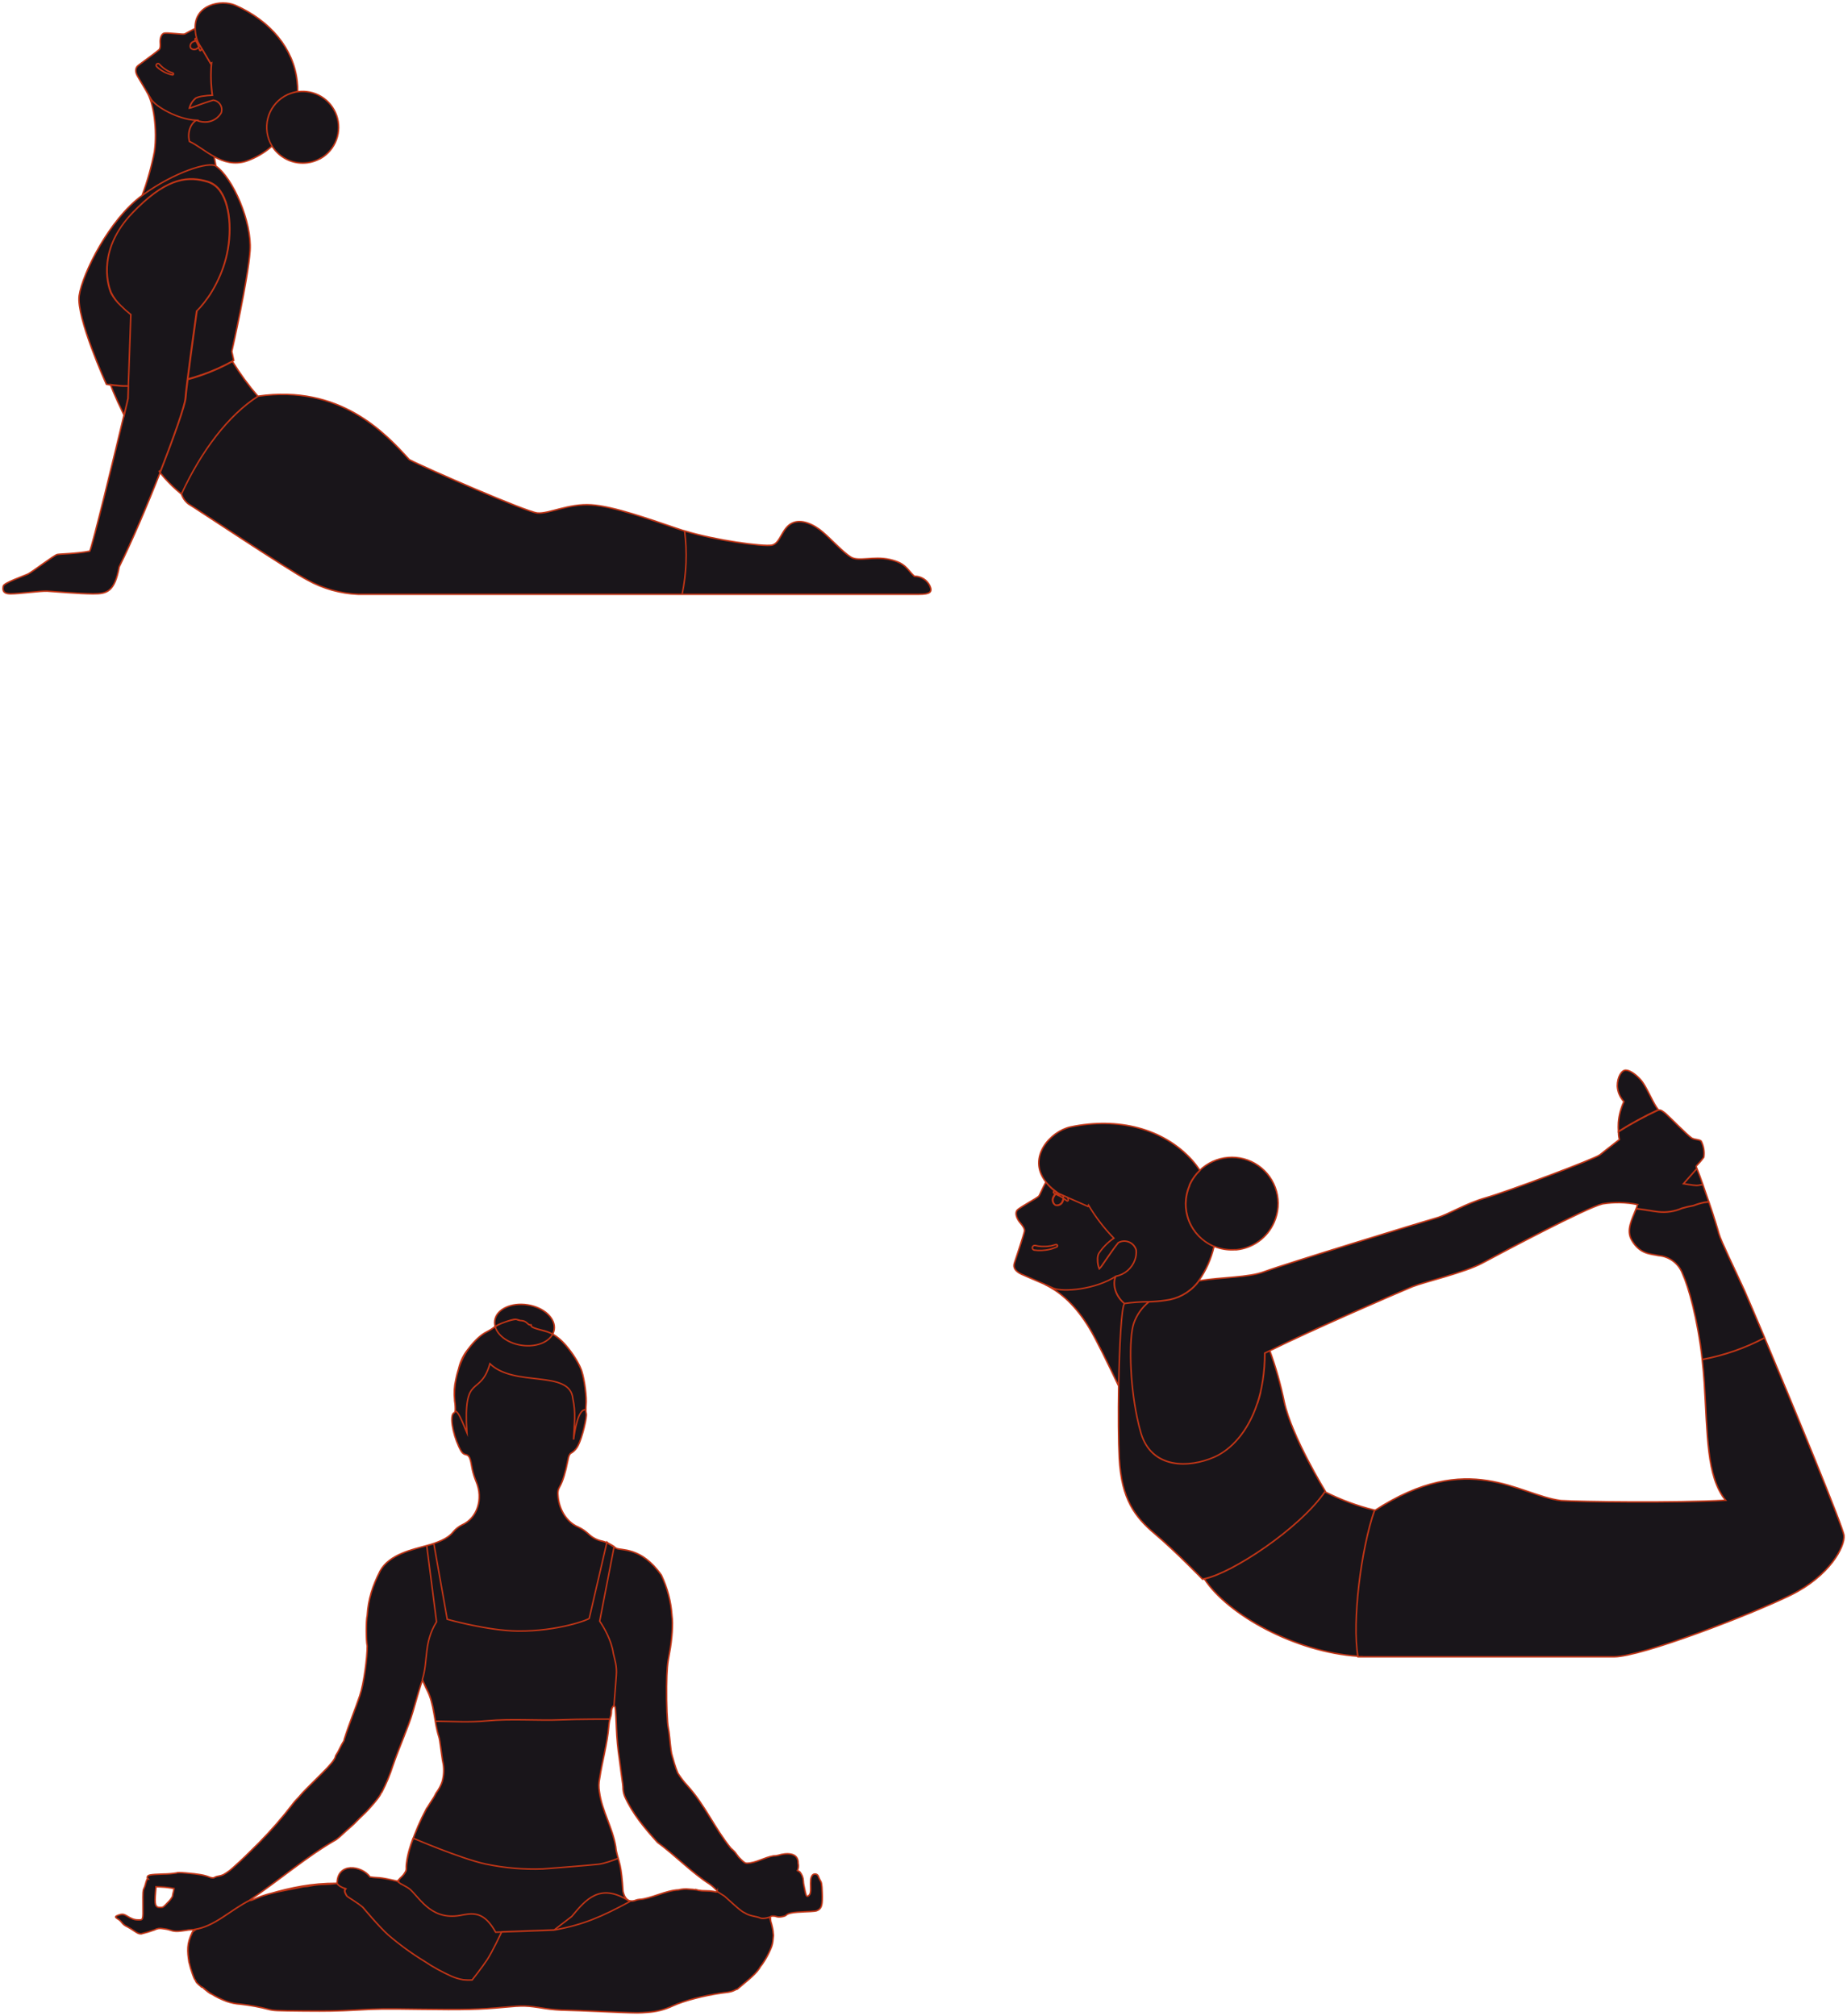 <svg width="623" height="680" viewBox="0 0 623 680" fill="none" xmlns="http://www.w3.org/2000/svg">
<path d="M87.002 133.7C77.051 140.112 67.951 152.005 61.194 166.678C59.203 165.049 57.339 163.27 55.619 161.357C55.167 160.851 54.728 160.346 54.289 159.814L54.103 159.601L53.943 159.388C58.679 147.282 62.324 136.773 62.471 134.524C62.55 133.447 62.816 131.039 63.189 128.059C64.732 127.66 66.302 127.181 67.898 126.622C71.529 125.365 75.045 123.798 78.408 121.94C80.951 126.085 83.825 130.018 87.002 133.7Z" fill="#19151A"/>
<path d="M54.103 159.468L53.93 159.268C53.799 159.127 53.679 158.976 53.571 158.816L53.943 159.255L54.103 159.468Z" fill="#19151A"/>
<path d="M67.925 126.237C67.918 126.321 67.918 126.405 67.925 126.489C66.329 127.048 64.759 127.527 63.215 127.926C64.745 127.514 66.315 127.035 67.898 126.489L67.925 126.237Z" fill="#19151A"/>
<path d="M43.327 130.254L43.208 134.444C43.208 134.444 42.689 136.639 41.877 140.112C41.106 138.542 40.401 137.052 39.775 135.682C38.684 133.287 37.833 131.238 37.248 129.748C37.979 129.855 39.017 129.988 40.334 130.081L41.531 130.161H42.462L43.327 130.254Z" fill="#19151A"/>
<path d="M67.925 126.237C67.918 126.321 67.918 126.405 67.925 126.489C66.329 127.048 64.759 127.527 63.215 127.926C64.745 127.514 66.315 127.035 67.898 126.489L67.925 126.237Z" fill="#19151A"/>
<path d="M72.82 56.009C70.572 54.439 58.998 57.871 47.93 65.947C49.741 61.116 51.138 56.14 52.107 51.074C53.105 43.916 51.868 34.511 49.447 30.906L50.977 33.487C52.52 35.961 59.996 40.325 66.249 40.577C64.546 41.402 63.029 44.395 63.894 47.708C66.368 48.812 69.109 51.113 72.222 52.816L72.82 56.009Z" fill="#19151A"/>
<path d="M58.493 25.052C58.466 25.131 58.409 25.196 58.334 25.233C58.26 25.271 58.173 25.277 58.094 25.252L57.189 25.026C56.88 24.941 56.578 24.834 56.285 24.706C55.952 24.587 55.633 24.4 55.287 24.241C54.679 23.913 54.101 23.535 53.557 23.11C53.304 22.913 53.065 22.7 52.839 22.471C52.728 22.352 52.669 22.192 52.675 22.029C52.681 21.866 52.752 21.711 52.872 21.6C52.992 21.489 53.151 21.43 53.315 21.436C53.478 21.442 53.633 21.513 53.744 21.633C53.744 21.633 53.943 21.886 54.329 22.245C54.772 22.683 55.258 23.075 55.779 23.416C56.055 23.608 56.344 23.782 56.644 23.935C56.9 24.078 57.167 24.203 57.442 24.307L58.254 24.6C58.3 24.612 58.344 24.634 58.382 24.663C58.419 24.693 58.451 24.731 58.473 24.773C58.496 24.816 58.509 24.863 58.513 24.911C58.516 24.959 58.509 25.007 58.493 25.052Z" fill="#19151A"/>
<path d="M68.018 16.352C67.957 16.576 67.868 16.79 67.752 16.991C67.738 17.017 67.719 17.04 67.696 17.059C67.672 17.078 67.645 17.091 67.617 17.099C67.588 17.106 67.558 17.108 67.528 17.103C67.499 17.098 67.471 17.087 67.446 17.07C67.409 17.05 67.38 17.017 67.366 16.977C67.274 16.766 67.198 16.548 67.14 16.326C67.116 16.197 67.076 16.071 67.02 15.953C66.869 16.119 66.694 16.262 66.501 16.379C66.172 16.633 65.759 16.75 65.346 16.708C64.932 16.666 64.551 16.467 64.28 16.152C64.133 15.765 64.14 15.336 64.302 14.955C64.463 14.573 64.764 14.268 65.144 14.104C65.412 13.941 65.712 13.837 66.022 13.798L65.943 13.612L65.823 13.399C65.777 13.322 65.763 13.231 65.783 13.145C65.803 13.058 65.855 12.982 65.929 12.933C65.99 12.914 66.055 12.914 66.116 12.933H66.315C66.395 13.226 66.488 13.518 66.594 13.825L66.741 14.223L67.393 15.328L68.018 16.352Z" fill="#19151A"/>
<path d="M71.903 33.793C71.064 34.032 69.934 34.405 68.79 34.79C66.435 35.615 64.014 36.52 63.854 36.52C64.186 35.178 64.942 33.979 66.009 33.101C66.744 32.755 67.53 32.53 68.337 32.436C69.417 32.273 70.505 32.171 71.597 32.13C71.084 28.525 70.99 24.874 71.317 21.248L71.011 21.421L68.018 16.352C67.957 16.576 67.868 16.79 67.752 16.991C67.738 17.017 67.719 17.04 67.696 17.059C67.672 17.078 67.645 17.091 67.617 17.099C67.588 17.106 67.558 17.108 67.528 17.103C67.499 17.098 67.471 17.087 67.446 17.07C67.409 17.05 67.38 17.017 67.366 16.977C67.274 16.766 67.198 16.548 67.14 16.326C67.116 16.197 67.076 16.071 67.02 15.953C66.869 16.119 66.694 16.262 66.501 16.379C66.172 16.633 65.759 16.75 65.346 16.708C64.932 16.666 64.551 16.467 64.28 16.152C64.133 15.765 64.14 15.336 64.302 14.955C64.463 14.573 64.764 14.268 65.144 14.104C65.412 13.941 65.712 13.837 66.022 13.798L65.943 13.612L65.823 13.399C65.777 13.322 65.763 13.231 65.783 13.145C65.803 13.058 65.855 12.982 65.929 12.933C65.99 12.914 66.055 12.914 66.116 12.933H66.315C66.01 11.854 65.845 10.741 65.823 9.621C63.828 10.579 62.577 11.377 62.218 11.496C61.593 11.696 56.364 10.925 55.353 11.204C54.342 11.483 53.943 13.04 54.023 14.277C54.103 15.514 54.103 16.286 53.664 16.765C53.225 17.244 47.598 21.328 46.613 22.086C45.629 22.844 45.509 24.188 46.387 25.691L51.017 33.5C52.52 35.961 59.996 40.325 66.249 40.577C67.428 41.073 68.715 41.26 69.987 41.123C70.938 41.002 71.849 40.665 72.649 40.136C73.45 39.608 74.118 38.904 74.603 38.076C74.764 37.617 74.82 37.127 74.765 36.643C74.71 36.159 74.547 35.694 74.287 35.282C74.028 34.87 73.678 34.523 73.265 34.265C72.852 34.007 72.387 33.845 71.903 33.793ZM58.094 25.252L57.189 25.026C56.88 24.941 56.578 24.834 56.285 24.706C55.952 24.587 55.633 24.4 55.287 24.241C54.679 23.913 54.101 23.535 53.557 23.11C53.304 22.913 53.065 22.7 52.839 22.471C52.728 22.352 52.669 22.192 52.675 22.029C52.681 21.866 52.752 21.711 52.872 21.6C52.992 21.489 53.151 21.43 53.315 21.436C53.478 21.442 53.633 21.513 53.744 21.633C53.744 21.633 53.943 21.886 54.329 22.245C54.772 22.683 55.258 23.075 55.779 23.416C56.055 23.608 56.344 23.782 56.644 23.935C56.9 24.078 57.167 24.203 57.442 24.307L58.254 24.6C58.337 24.633 58.405 24.697 58.442 24.779C58.48 24.861 58.483 24.954 58.453 25.039C58.429 25.112 58.379 25.173 58.313 25.212C58.247 25.252 58.169 25.265 58.094 25.252Z" fill="#19151A"/>
<path d="M67.406 15.301C67.318 15.531 67.182 15.74 67.007 15.913C66.855 16.079 66.681 16.223 66.488 16.339C66.159 16.593 65.746 16.711 65.332 16.669C64.919 16.627 64.538 16.428 64.267 16.113C64.12 15.726 64.127 15.297 64.288 14.915C64.449 14.534 64.751 14.229 65.131 14.064C65.399 13.902 65.698 13.797 66.009 13.758C66.207 13.717 66.41 13.717 66.608 13.758L66.754 14.157L67.406 15.301Z" fill="#19151A"/>
<path d="M68.018 16.352C67.957 16.576 67.868 16.79 67.752 16.991C67.738 17.017 67.719 17.04 67.696 17.059C67.672 17.078 67.645 17.091 67.617 17.099C67.588 17.106 67.558 17.108 67.528 17.103C67.499 17.098 67.471 17.087 67.446 17.07C67.409 17.05 67.38 17.017 67.366 16.977C67.274 16.766 67.198 16.548 67.14 16.326C67.116 16.197 67.076 16.071 67.02 15.953C67.014 15.887 67.015 15.82 67.02 15.753C66.994 15.646 66.954 15.544 66.9 15.447L66.767 15.142C66.732 15.034 66.683 14.931 66.621 14.835C66.569 14.737 66.524 14.635 66.488 14.53C66.368 14.357 66.289 14.17 66.195 14.011C66.102 13.851 66.195 13.864 66.089 13.798L66.009 13.612L65.823 13.399C65.777 13.322 65.763 13.231 65.783 13.145C65.803 13.058 65.855 12.982 65.929 12.933C65.99 12.914 66.055 12.914 66.116 12.933H66.315C66.395 13.226 66.488 13.518 66.594 13.825L66.741 14.223L67.393 15.328L68.018 16.352Z" fill="#19151A"/>
<path d="M58.493 25.052C58.466 25.131 58.409 25.196 58.334 25.233C58.26 25.271 58.173 25.277 58.094 25.252L57.189 25.026C56.88 24.941 56.578 24.834 56.285 24.706C55.952 24.587 55.633 24.4 55.287 24.241C54.679 23.913 54.101 23.535 53.557 23.11C53.304 22.913 53.065 22.7 52.839 22.471C52.728 22.352 52.669 22.192 52.675 22.029C52.681 21.866 52.752 21.711 52.872 21.6C52.992 21.489 53.151 21.43 53.315 21.436C53.478 21.442 53.633 21.513 53.744 21.633C53.744 21.633 53.943 21.886 54.329 22.245C54.772 22.683 55.258 23.075 55.779 23.416C56.055 23.608 56.344 23.782 56.644 23.935C56.9 24.078 57.167 24.203 57.442 24.307L58.254 24.6C58.3 24.612 58.344 24.634 58.382 24.663C58.419 24.693 58.451 24.731 58.473 24.773C58.496 24.816 58.509 24.863 58.513 24.911C58.516 24.959 58.509 25.007 58.493 25.052Z" fill="#19151A"/>
<path d="M108.22 53.361C106.363 54.446 104.251 55.018 102.101 55.018C99.95 55.018 97.838 54.446 95.981 53.361C95.807 53.265 95.638 53.158 95.476 53.042C95.276 52.922 95.09 52.789 94.904 52.656C94.718 52.523 94.438 52.31 94.212 52.111C93.986 51.911 93.813 51.765 93.627 51.579C93.44 51.392 93.108 51.06 92.855 50.781C92.616 50.488 92.389 50.195 92.163 49.889C91.937 49.583 91.871 49.464 91.738 49.237L91.618 49.038C90.028 46.297 89.573 43.044 90.348 39.972C91.124 36.9 93.069 34.253 95.769 32.595L95.888 32.515C96.598 32.093 97.352 31.75 98.136 31.491L98.868 31.265C99.187 31.172 99.493 31.105 99.813 31.039L100.385 30.959C103.165 30.562 105.997 31.144 108.396 32.604C110.796 34.064 112.613 36.312 113.539 38.964C114.464 41.616 114.44 44.507 113.47 47.142C112.499 49.778 110.644 51.995 108.22 53.415V53.361Z" fill="#19151A"/>
<path d="M100.411 30.892L99.839 30.985C99.52 31.052 99.214 31.119 98.895 31.212L98.163 31.438C97.379 31.697 96.625 32.04 95.915 32.462L95.795 32.542C93.07 34.201 91.108 36.865 90.331 39.959C89.554 43.053 90.026 46.329 91.645 49.078L91.764 49.278C89.244 51.521 86.306 53.243 83.117 54.346C79.033 55.676 75.441 54.599 72.235 52.829C69.029 51.06 66.382 48.838 63.907 47.721C63.043 44.408 64.559 41.415 66.262 40.59C67.442 41.086 68.728 41.273 70 41.136C70.951 41.015 71.862 40.678 72.663 40.15C73.463 39.621 74.131 38.917 74.617 38.09C74.78 37.632 74.838 37.144 74.787 36.661C74.736 36.178 74.576 35.713 74.32 35.3C74.065 34.888 73.72 34.538 73.31 34.277C72.901 34.016 72.438 33.85 71.956 33.792C71.118 34.032 69.987 34.404 68.843 34.79C66.488 35.615 64.067 36.52 63.907 36.52C64.239 35.178 64.995 33.979 66.062 33.101C66.797 32.755 67.584 32.53 68.391 32.436C69.471 32.273 70.559 32.171 71.65 32.13C71.137 28.525 71.043 24.874 71.371 21.248L71.064 21.421L68.071 16.352L67.406 15.301L66.754 14.197L66.608 13.798C66.501 13.492 66.408 13.199 66.329 12.906C66.021 11.837 65.852 10.733 65.823 9.621C65.517 1.599 74.51 -0.317 79.406 1.798C91.219 7.013 99.014 16.432 100.225 27.394C100.365 28.555 100.428 29.723 100.411 30.892Z" fill="#19151A"/>
<path d="M67.818 103.315C68.653 102.364 69.43 101.365 70.147 100.322C69.255 101.572 68.484 102.583 67.818 103.315ZM67.885 126.476C66.302 127.021 64.732 127.5 63.202 127.913C64.745 127.514 66.315 127.035 67.912 126.476C67.904 126.392 67.904 126.307 67.912 126.223L67.885 126.476Z" fill="#19151A"/>
<path d="M84.341 84.558C83.676 94.296 78.182 118.574 78.182 118.574L78.847 121.567L78.408 121.807C75.045 123.665 71.529 125.232 67.898 126.489C67.891 126.405 67.891 126.321 67.898 126.237V126.476C66.315 127.021 64.745 127.5 63.215 127.913C63.522 125.412 63.894 122.485 64.293 119.585C65.278 112.188 66.302 104.951 66.302 104.951L66.395 104.872L66.501 104.765C66.547 104.713 66.596 104.664 66.648 104.619L67.379 103.847L67.699 103.488C68.533 102.537 69.311 101.538 70.027 100.495L70.413 99.936C70.532 99.75 70.652 99.55 70.798 99.351L70.985 99.072C72.987 95.898 74.566 92.477 75.681 88.894C78.261 80.593 78.035 70.11 74.35 64.683C73.361 63.133 71.866 61.972 70.12 61.397C63.761 59.468 56.91 59.8 46.387 70.11C45.828 70.642 45.256 71.228 44.684 71.826C33.177 83.799 35.944 95.386 37.447 98.885C38.298 100.469 39.414 101.895 40.746 103.102C41.761 104.119 42.831 105.079 43.953 105.976L44.125 106.109L43.46 125.172L43.274 130.254H41.412L40.214 130.174C38.884 130.081 37.86 129.948 37.128 129.842C36.396 129.735 35.891 129.642 35.891 129.642C35.891 129.642 25.634 107.013 26.712 99.697C27.789 92.38 36.849 74.022 47.917 65.96C58.985 57.898 70.532 54.453 72.807 56.022C78.514 59.96 85.006 74.833 84.341 84.558Z" fill="#19151A"/>
<path d="M67.818 103.315C68.653 102.364 69.43 101.365 70.147 100.322C69.255 101.572 68.484 102.583 67.818 103.315Z" fill="#19151A"/>
<path d="M230.091 200.468H120.778C114.813 200.22 108.987 198.585 103.764 195.692C97.671 192.593 64.958 170.749 63.522 169.977C62.437 169.118 61.631 167.956 61.207 166.638C67.965 152.005 77.064 140.032 87.015 133.66C114.606 129.669 129.825 145.952 138.033 155.038C144.245 158.257 177.477 172.638 181.215 173.05C184.953 173.463 191.778 169.804 199.427 170.31C207.076 170.815 218.956 175.126 229.359 178.624L230.929 179.13C231.831 186.24 231.548 193.451 230.091 200.468Z" fill="#19151A"/>
<path d="M309.91 200.468L230.091 200.468C231.547 193.441 231.825 186.222 230.916 179.103C241.412 182.309 257.349 184.425 260.276 183.919C263.203 183.414 263.602 178.425 266.927 176.602C270.253 174.78 274.657 177.015 277.57 179.516C280.483 182.017 284.301 186.247 286.962 187.91C289.623 189.573 294.611 187.498 300.092 188.735C305.573 189.972 305.839 191.981 308.407 194.389C309.501 194.366 310.577 194.661 311.508 195.237C312.438 195.813 313.181 196.646 313.648 197.635C314.593 199.71 313.728 200.468 309.91 200.468Z" fill="#19151A"/>
<path d="M75.8 88.722C74.698 92.302 73.133 95.723 71.144 98.898L70.958 99.204C70.812 99.404 70.692 99.603 70.572 99.79L70.186 100.348C69.295 101.599 68.484 102.61 67.858 103.342L67.539 103.701L66.807 104.472C66.755 104.518 66.707 104.567 66.661 104.619L66.555 104.725L66.462 104.805C66.462 104.805 65.437 112.082 64.453 119.439C64.054 122.339 63.681 125.265 63.375 127.766C63.003 130.746 62.737 133.088 62.657 134.232C62.511 136.493 58.865 146.99 54.13 159.095L53.757 158.656C53.865 158.816 53.985 158.967 54.116 159.109C49.793 170.164 44.538 182.536 40.201 191.223C38.658 199.75 35.997 200.309 31.448 200.309C26.898 200.309 17.918 199.537 15.923 199.417C13.927 199.298 6.504 200.309 3.617 200.309C0.73 200.309 0.89 198.805 1.103 197.701C1.316 196.597 8.207 194.256 9.537 193.591C10.867 192.925 18.291 187.272 19.288 187.059C20.286 186.846 25.501 186.833 30.264 185.941C31.142 184.372 38.684 153.189 41.811 140.125C42.662 136.653 43.141 134.458 43.141 134.458L43.287 130.267L43.474 125.186L44.139 106.122L43.966 105.989C42.839 105.088 41.765 104.124 40.746 103.102C39.43 101.849 38.341 100.377 37.527 98.752C36.024 95.253 33.257 83.706 44.764 71.693C45.336 71.095 45.908 70.509 46.467 69.977C56.99 59.667 63.841 59.335 70.2 61.264C71.942 61.832 73.436 62.983 74.43 64.523C78.155 69.937 78.381 80.487 75.8 88.722Z" fill="#19151A"/>
<path d="M53.943 159.255C53.812 159.114 53.692 158.962 53.584 158.803L53.943 159.255Z" fill="#19151A"/>
<path d="M67.818 103.315C68.653 102.364 69.43 101.365 70.147 100.322C69.255 101.572 68.484 102.583 67.818 103.315Z" fill="#19151A"/>
<path d="M458.027 558.699C436.917 557.315 414.149 544.779 406.19 532.566C415.516 530.739 438.386 515.623 446.874 503.223C452.196 505.927 457.813 508.008 463.612 509.423C459.086 522.472 455.978 546.982 458.027 558.699Z" fill="#19151A"/>
<path d="M379.306 439.72C378.247 440.831 377.598 454.05 377.325 467.544C373.909 460.387 369.759 451.779 367.385 447.902C362.978 440.643 357.991 435.946 352.457 433.316L355.207 434.528C358.623 436.014 369.656 434.938 376.386 430.532C375.258 432.667 375.925 436.936 379.306 439.72Z" fill="#19151A"/>
<path d="M356.676 420.147C356.704 420.249 356.694 420.358 356.646 420.453C356.599 420.547 356.518 420.621 356.419 420.659L355.309 421.086C354.925 421.233 354.531 421.353 354.131 421.445C353.675 421.557 353.213 421.642 352.747 421.701C351.865 421.822 350.973 421.862 350.083 421.821C349.665 421.802 349.249 421.762 348.836 421.701C348.63 421.658 348.449 421.535 348.334 421.359C348.219 421.183 348.178 420.968 348.221 420.762C348.264 420.556 348.387 420.375 348.563 420.26C348.74 420.145 348.954 420.104 349.16 420.147C349.16 420.147 349.553 420.25 350.202 420.352C351 420.466 351.806 420.506 352.611 420.472C353.045 420.46 353.479 420.42 353.909 420.352C354.319 420.352 354.711 420.25 355.019 420.147L356.078 419.84C356.137 419.813 356.201 419.799 356.266 419.801C356.33 419.802 356.394 419.818 356.452 419.848C356.509 419.877 356.559 419.92 356.598 419.972C356.637 420.023 356.663 420.083 356.676 420.147Z" fill="#19151A"/>
<path d="M360.331 404.809C360.336 404.884 360.312 404.957 360.264 405.014C360.216 405.071 360.149 405.108 360.075 405.117H359.904C359.658 404.964 359.424 404.792 359.203 404.604C359.075 404.479 358.932 404.37 358.776 404.28C358.751 404.58 358.676 404.875 358.554 405.151C358.407 405.663 358.066 406.097 357.603 406.361C357.141 406.626 356.594 406.7 356.078 406.568C355.635 406.275 355.322 405.822 355.204 405.303C355.086 404.785 355.173 404.241 355.446 403.784C355.609 403.414 355.841 403.078 356.129 402.794L355.907 402.674L355.685 402.572C355.632 402.551 355.583 402.52 355.542 402.48C355.501 402.441 355.469 402.393 355.446 402.34C355.424 402.288 355.413 402.231 355.412 402.174C355.412 402.117 355.424 402.061 355.446 402.008C355.477 401.927 355.53 401.856 355.6 401.803H355.822C356.112 402.042 356.437 402.281 356.761 402.521L357.239 402.845L358.623 403.272L360.075 403.904C360.2 404.193 360.286 404.497 360.331 404.809Z" fill="#19151A"/>
<path d="M383.252 421.667C383.078 421.066 382.77 420.511 382.351 420.045C381.932 419.58 381.413 419.215 380.833 418.978C380.253 418.741 379.626 418.639 379.001 418.679C378.376 418.719 377.768 418.9 377.223 419.208C376.061 420.643 374.387 423.034 373.055 424.981C371.723 426.928 370.954 428.038 370.869 428.089C370.44 427.11 370.23 426.05 370.254 424.981C370.194 424.27 370.305 423.556 370.579 422.897C371.924 420.838 373.665 419.067 375.703 417.688C372.426 414.326 369.559 410.588 367.163 406.552L366.975 406.979L360.143 403.956C360.24 404.231 360.303 404.518 360.331 404.809C360.336 404.884 360.312 404.957 360.264 405.014C360.216 405.071 360.149 405.108 360.075 405.117H359.904C359.658 404.964 359.424 404.792 359.203 404.604C359.075 404.479 358.932 404.37 358.776 404.28C358.751 404.58 358.676 404.875 358.554 405.151C358.407 405.663 358.066 406.097 357.603 406.361C357.141 406.626 356.594 406.7 356.078 406.568C355.635 406.275 355.322 405.822 355.204 405.303C355.086 404.785 355.173 404.241 355.446 403.784C355.609 403.414 355.841 403.078 356.129 402.794L355.907 402.674L355.685 402.572C355.632 402.551 355.583 402.52 355.542 402.48C355.501 402.441 355.469 402.393 355.446 402.34C355.424 402.288 355.413 402.231 355.412 402.174C355.412 402.117 355.424 402.061 355.446 402.008C355.477 401.927 355.53 401.856 355.6 401.803H355.822C354.675 400.933 353.648 399.917 352.764 398.78C351.432 401.274 350.732 403.05 350.441 403.443C349.946 404.126 343.917 407.252 343.063 408.277C342.209 409.302 343.063 411.266 344.071 412.444C345.078 413.623 345.642 414.477 345.557 415.297C345.471 416.116 342.653 424.605 342.141 426.125C341.628 427.645 342.534 428.892 344.566 429.849L352.457 433.265L355.207 434.528C358.623 436.014 369.656 434.938 376.386 430.532C377.85 430.249 379.215 429.588 380.345 428.615C381.475 427.641 382.33 426.388 382.825 424.981C383.209 423.921 383.355 422.79 383.252 421.667ZM356.419 420.659L355.309 421.086C354.925 421.233 354.531 421.353 354.131 421.445C353.675 421.557 353.213 421.642 352.747 421.701C351.865 421.822 350.973 421.862 350.083 421.821C349.665 421.802 349.249 421.762 348.836 421.701C348.63 421.658 348.449 421.535 348.334 421.359C348.219 421.183 348.178 420.968 348.221 420.762C348.264 420.556 348.387 420.375 348.563 420.26C348.74 420.145 348.954 420.104 349.16 420.147C349.16 420.147 349.553 420.25 350.202 420.352C351 420.466 351.806 420.506 352.611 420.472C353.045 420.46 353.479 420.42 353.909 420.352C354.319 420.352 354.711 420.25 355.019 420.147L356.078 419.84C356.133 419.824 356.19 419.82 356.247 419.827C356.304 419.835 356.358 419.853 356.407 419.882C356.457 419.91 356.5 419.949 356.534 419.994C356.569 420.04 356.593 420.092 356.607 420.147C356.641 420.241 356.64 420.344 356.606 420.437C356.572 420.531 356.506 420.609 356.419 420.659Z" fill="#19151A"/>
<path d="M358.623 404.212C358.597 404.512 358.522 404.807 358.401 405.083C358.253 405.595 357.912 406.029 357.45 406.293C356.987 406.558 356.44 406.632 355.924 406.5C355.481 406.207 355.168 405.754 355.05 405.235C354.933 404.717 355.019 404.173 355.292 403.716C355.455 403.346 355.687 403.01 355.975 402.726C356.16 402.557 356.374 402.424 356.607 402.333L357.086 402.657L358.623 403.272C358.69 403.582 358.69 403.902 358.623 404.212Z" fill="#19151A"/>
<path d="M360.331 404.809C360.336 404.884 360.312 404.957 360.264 405.014C360.216 405.071 360.149 405.108 360.075 405.117H359.904C359.658 404.964 359.424 404.792 359.203 404.604C359.075 404.479 358.932 404.37 358.776 404.28L358.572 404.143C358.458 404.059 358.338 403.985 358.213 403.921L357.854 403.699C357.739 403.614 357.612 403.545 357.479 403.494L357.017 403.272C356.761 403.169 356.539 403.033 356.334 402.93L356.044 402.777L355.822 402.657L355.6 402.555C355.547 402.534 355.498 402.503 355.457 402.463C355.416 402.423 355.383 402.376 355.361 402.323C355.339 402.271 355.327 402.214 355.327 402.157C355.327 402.1 355.338 402.044 355.361 401.991C355.391 401.909 355.445 401.838 355.514 401.786H355.736C356.027 402.025 356.351 402.264 356.676 402.503L357.154 402.828L358.623 403.272L360.075 403.904C360.2 404.193 360.286 404.497 360.331 404.809Z" fill="#19151A"/>
<path d="M356.676 420.147C356.704 420.249 356.694 420.358 356.646 420.453C356.599 420.547 356.518 420.621 356.419 420.659L355.309 421.086C354.925 421.233 354.531 421.353 354.131 421.445C353.675 421.557 353.213 421.642 352.747 421.701C351.865 421.822 350.973 421.862 350.083 421.821C349.665 421.802 349.249 421.762 348.836 421.701C348.63 421.658 348.449 421.535 348.334 421.359C348.219 421.183 348.178 420.968 348.221 420.762C348.264 420.556 348.387 420.375 348.563 420.26C348.74 420.145 348.954 420.104 349.16 420.147C349.16 420.147 349.553 420.25 350.202 420.352C351 420.466 351.806 420.506 352.611 420.472C353.045 420.46 353.479 420.42 353.909 420.352C354.319 420.352 354.711 420.25 355.019 420.147L356.078 419.84C356.137 419.813 356.201 419.799 356.266 419.801C356.33 419.802 356.394 419.818 356.452 419.848C356.509 419.877 356.559 419.92 356.598 419.972C356.637 420.023 356.663 420.083 356.676 420.147Z" fill="#19151A"/>
<path d="M429.743 412.359C428.634 414.89 426.871 417.081 424.634 418.705C422.398 420.329 419.769 421.328 417.019 421.599H416.37C414.034 421.727 411.7 421.33 409.538 420.438L409.213 420.352C405.462 418.706 402.512 415.646 401.003 411.838C399.493 408.029 399.547 403.779 401.152 400.01V399.839C401.338 399.406 401.549 398.984 401.783 398.576L402.023 398.148C402.143 397.928 402.28 397.717 402.433 397.517C402.571 397.284 402.725 397.061 402.894 396.85C403.114 396.529 403.353 396.221 403.611 395.928C403.936 395.552 404.26 395.211 404.619 394.869C407.209 392.327 410.606 390.769 414.223 390.464C417.84 390.16 421.45 391.128 424.429 393.202C427.408 395.276 429.569 398.325 430.54 401.823C431.51 405.32 431.228 409.047 429.743 412.359Z" fill="#19151A"/>
<path d="M409.486 420.489C408.54 424.627 406.8 428.542 404.363 432.018L404.226 432.223C404.057 432.472 403.875 432.711 403.679 432.94C400.985 436.142 397.163 438.184 393.004 438.645C391.177 438.913 389.334 439.072 387.488 439.123C384.733 439.125 381.982 439.325 379.255 439.721C375.839 436.937 375.207 432.667 376.369 430.532C377.833 430.249 379.198 429.588 380.328 428.614C381.458 427.641 382.313 426.388 382.808 424.981C383.18 423.919 383.314 422.787 383.201 421.667C383.026 421.066 382.718 420.511 382.299 420.045C381.88 419.58 381.361 419.215 380.781 418.978C380.201 418.741 379.575 418.639 378.95 418.679C378.325 418.719 377.717 418.9 377.171 419.208C376.01 420.643 374.336 423.034 373.004 424.981C371.672 426.928 370.903 428.038 370.818 428.089C370.389 427.11 370.179 426.049 370.203 424.981C370.159 424.266 370.288 423.551 370.579 422.897C371.924 420.838 373.665 419.067 375.703 417.688C372.426 414.326 369.559 410.588 367.163 406.552L366.975 406.979L360.143 403.956L358.623 403.272L357.12 402.606L356.642 402.282C356.317 402.043 355.992 401.803 355.702 401.564C354.556 400.694 353.528 399.678 352.645 398.541C346.394 390.377 354.353 381.649 360.997 380.18C377.223 376.764 392.424 380.744 401.988 391.248C402.991 392.376 403.91 393.574 404.738 394.835C404.38 395.177 404.055 395.518 403.731 395.894C403.473 396.186 403.233 396.494 403.013 396.816C402.844 397.027 402.69 397.25 402.552 397.482C402.4 397.682 402.263 397.894 402.142 398.114L401.903 398.541C401.669 398.95 401.458 399.372 401.271 399.805V399.976C399.648 403.734 399.572 407.981 401.059 411.795C402.545 415.609 405.475 418.684 409.213 420.352L409.486 420.489Z" fill="#19151A"/>
<path d="M447.028 503.053L446.874 503.275C438.334 515.675 415.516 530.79 406.19 532.618L405.626 532.72C405.626 532.72 396.437 523.224 389.605 517.468C382.774 511.712 378.282 505.751 377.53 491.951C377.223 486.28 377.171 476.852 377.325 467.544C377.564 454.05 378.247 440.831 379.306 439.72C382.033 439.331 384.784 439.137 387.539 439.14C385.189 441.029 383.415 443.537 382.415 446.382C380.707 451.591 381.066 466.331 383.508 478.031C383.901 479.961 384.362 481.822 384.874 483.53C388.512 495.589 400.998 495.281 409.538 491.541C415.225 489.047 420.913 483.001 424.055 473.453C424.477 472.22 424.836 470.966 425.131 469.696C425.439 468.398 425.712 467.048 425.917 465.631C426.382 462.596 426.61 459.529 426.6 456.459L428.308 455.639C430.348 461.263 431.975 467.029 433.176 472.89C435.704 484.589 447.028 503.053 447.028 503.053Z" fill="#19151A"/>
<path d="M425.234 469.678C424.939 470.948 424.58 472.202 424.158 473.436C424.465 472.24 424.824 470.976 425.234 469.678Z" fill="#19151A"/>
<path d="M425.951 465.579C425.746 466.997 425.473 468.346 425.166 469.644C425.456 468.346 425.729 466.98 425.951 465.579Z" fill="#19151A"/>
<path d="M604.043 538.066C591.028 544.471 553.657 558.886 544.485 558.886H458.027C455.995 547.118 459.086 522.609 463.612 509.611C495.483 488.774 512.358 504.487 526.551 506.195C532.956 506.622 565.186 507.049 582.061 506.093C575.553 498.185 575.98 483.889 574.853 466.382C574.682 463.701 574.443 461.122 574.17 458.628C581.514 457.272 588.609 454.807 595.212 451.318C605.033 474.683 621.669 515.06 621.976 517.929C622.403 521.738 617.074 531.661 604.043 538.066Z" fill="#19151A"/>
<path d="M459.701 558.853C459.195 558.883 458.687 558.883 458.181 558.853H459.701Z" fill="#19151A"/>
<path d="M546.262 384.484C546.254 384.433 546.254 384.381 546.262 384.33V384.484Z" fill="#19151A"/>
<path d="M559.328 374.356C554.692 376.504 550.202 378.951 545.886 381.684C545.834 380.699 545.834 379.713 545.886 378.729C546.071 376.262 546.702 373.849 547.747 371.606C546.409 370.171 545.622 368.307 545.527 366.346C545.527 363.425 546.894 361 548.379 361C549.865 361 552.154 362.708 553.725 364.638C555.297 366.568 557.278 371.316 558.696 373.451L559.328 374.356Z" fill="#19151A"/>
<path d="M574.409 399.668C573.316 399.668 573.026 399.925 572.274 399.925C571.523 399.925 567.867 399.327 567.867 399.327L572.377 394.203C572.974 395.655 573.675 397.568 574.409 399.668Z" fill="#19151A"/>
<path d="M595.212 451.266C588.61 454.756 581.514 457.221 574.17 458.577C572.599 444.759 569.524 434.05 567.543 429.712C566.923 428.023 565.833 426.547 564.402 425.457C562.97 424.368 561.257 423.71 559.464 423.563C556.766 422.982 553.196 423.136 550.429 418.439C548.379 415.023 550.429 411.488 551.898 407.696C554.767 408.003 557.432 408.55 559.362 408.755C562.061 409.063 564.794 408.656 567.287 407.576C568.589 407.192 569.912 406.884 571.249 406.654C572.411 406.195 573.611 405.84 574.836 405.595L576.39 405.39C578.098 410.343 579.482 414.972 579.806 416.202C580.438 418.542 585.033 427.935 588.449 435.416C589.337 437.432 591.882 443.341 595.212 451.266Z" fill="#19151A"/>
<path d="M572.121 393.571C572.123 393.508 572.123 393.446 572.121 393.383C572.121 393.383 572.121 393.502 572.121 393.571Z" fill="#19151A"/>
<path d="M576.39 405.458L574.836 405.663C573.611 405.908 572.411 406.263 571.249 406.722C569.912 406.952 568.589 407.26 567.287 407.645C564.794 408.725 562.061 409.131 559.362 408.823C557.432 408.618 554.767 408.072 551.898 407.764C552.018 407.423 552.137 407.081 552.24 406.756C552.342 406.432 552.24 406.483 552.359 406.347C548.467 405.549 544.461 405.468 540.54 406.107C535.091 407.371 505.953 422.88 499.975 426.091C493.997 429.302 480.231 432.496 476.473 434.016C472.716 435.536 442.314 448.705 428.36 455.622L426.652 456.442C426.662 459.512 426.433 462.579 425.968 465.614C425.746 467.014 425.473 468.38 425.183 469.679C424.858 470.977 424.5 472.241 424.107 473.436C420.964 483.001 415.276 489.03 409.589 491.524C401.015 495.264 388.529 495.503 384.891 483.547C384.379 481.839 383.918 479.978 383.525 478.048C381.083 466.348 380.707 451.608 382.432 446.399C383.432 443.554 385.206 441.046 387.556 439.157C389.403 439.106 391.245 438.947 393.073 438.679C397.231 438.218 401.054 436.176 403.748 432.974C403.943 432.745 404.126 432.506 404.294 432.257L404.431 432.052C412.219 430.788 421.067 431.01 426.43 428.994C433.262 426.432 480.333 412.034 484.501 410.856C488.668 409.677 494.1 406.056 501.256 404.024C508.413 401.991 538.046 390.923 539.686 389.54C540.284 389.045 542.999 386.91 546.227 384.416C546.219 384.467 546.219 384.519 546.227 384.57C546.227 384.57 546.227 384.467 546.227 384.416C546.095 383.895 546.003 383.363 545.954 382.828C545.954 382.503 545.954 382.162 545.869 381.82C550.185 379.088 554.675 376.64 559.311 374.493H559.43C560.182 374.219 561.138 375.108 561.821 375.637C562.505 376.167 569.541 383.323 570.652 383.921C571.762 384.519 573.094 384.314 573.811 384.928C574.659 386.611 574.969 388.513 574.699 390.377C573.916 391.442 573.054 392.447 572.121 393.383C572.123 393.446 572.123 393.508 572.121 393.571C572.139 393.638 572.167 393.701 572.206 393.759L572.36 394.169L567.85 399.293C567.85 399.293 571.266 399.89 572.257 399.89C573.248 399.89 573.299 399.651 574.392 399.634C575.058 401.564 575.741 403.511 576.39 405.458Z" fill="#19151A"/>
<path d="M425.234 469.678C424.939 470.948 424.58 472.202 424.158 473.436C424.465 472.24 424.824 470.976 425.234 469.678Z" fill="#19151A"/>
<path d="M425.951 465.579C425.746 466.997 425.473 468.346 425.166 469.644C425.456 468.346 425.729 466.98 425.951 465.579Z" fill="#19151A"/>
<path d="M546.262 384.484C546.254 384.433 546.254 384.381 546.262 384.33V384.484Z" fill="#19151A"/>
<path d="M277.337 638.676C277.227 635.251 277.092 635.006 276.563 634.162C276.338 633.726 276.142 633.276 275.976 632.814C275.876 632.619 275.724 632.455 275.536 632.341C275.349 632.227 275.134 632.167 274.915 632.167C274.696 632.167 274.481 632.227 274.294 632.341C274.107 632.455 273.955 632.619 273.854 632.814C273.409 633.601 273.371 634.245 273.435 637.031C273.474 638.869 273.1 639.146 272.79 639.437C272.229 639.991 271.907 639.656 271.63 638.25C271.481 637.521 271.275 636.535 271.165 636.051C271.046 635.526 270.977 634.99 270.959 634.452C270.901 633.33 270.472 632.26 269.74 631.408L268.986 631.015C269.324 630.237 269.403 629.371 269.211 628.545C269.34 624.727 264.968 625.069 262.615 625.837C262.041 625.994 261.449 626.07 260.854 626.062C257.662 626.63 255.012 628.448 251.955 628.539C251.394 628.539 251.039 628.326 250.021 627.358C249.432 626.815 248.906 626.207 248.454 625.546C248.161 625.067 247.8 624.632 247.383 624.257C246.97 623.883 246.564 623.509 246.48 623.425C240.947 616.564 237.749 608.851 231.919 602.428C230.693 601.096 229.588 599.657 228.618 598.127C228.166 596.96 227.754 595.896 227.476 594.903C227.264 594.116 226.935 592.968 226.741 592.323C226.406 591.208 226.27 590.247 225.851 586.01C225.742 584.869 225.555 583.521 225.439 583.005C225.039 581.187 224.794 574.745 224.852 568.928C224.929 563.292 225.103 561.261 225.826 557.546C226.69 553.065 227.057 547.686 226.664 545.126C226.35 540.343 225.131 535.662 223.072 531.333C216.217 521.608 209.375 523.169 207.808 522.253L207.105 521.828C206.641 521.544 206.196 521.254 205.751 520.989L205.197 520.673C205.016 520.583 204.835 520.486 204.655 520.403C204.209 520.19 203.742 520.024 203.262 519.906C201.451 519.572 199.78 518.705 198.464 517.417C197.436 516.483 196.279 515.703 195.027 515.102C191.422 513.606 188.811 509.756 188.269 505.139C188.056 503.314 188.166 502.604 188.849 501.411C189.797 499.774 190.784 496.543 191.487 492.887C191.854 490.92 192.132 490.346 192.996 489.965C193.883 489.339 194.592 488.492 195.053 487.508C196.343 485.013 198.11 477.836 197.729 476.778C197.627 476.356 197.579 475.922 197.587 475.488C197.58 474.924 197.603 474.36 197.658 473.799C197.658 473.631 197.658 473.451 197.69 473.257C197.715 472.246 197.681 471.234 197.587 470.226C197.383 467.608 196.921 465.016 196.207 462.488C196.207 462.385 196.143 462.282 196.104 462.178C195.994 461.869 195.859 461.534 195.711 461.211C195.659 461.082 195.595 460.947 195.53 460.811C195.246 460.225 194.885 459.599 194.544 458.967C192.899 456.162 190.507 453.118 188.579 451.551C187.897 450.977 187.165 450.466 186.393 450.023C185.192 449.4 183.912 448.945 182.588 448.669C180.402 448.121 179.28 447.676 179.189 447.327C179.18 447.291 179.18 447.254 179.189 447.218C179.195 447.164 179.195 447.11 179.189 447.057C179.193 447.031 179.193 447.005 179.189 446.979C179.151 446.87 179.054 446.837 178.925 446.921C178.796 447.005 178.209 446.779 177.797 446.321C177.305 445.829 176.653 445.531 175.959 445.483C175.399 445.49 174.844 445.373 174.334 445.141C174.237 445.089 174.127 445.067 174.018 445.077C172.676 445.077 168.214 446.554 166.995 447.489C166.953 447.513 166.914 447.544 166.879 447.579C166.051 448.231 165.156 448.793 164.209 449.256C162.21 450.255 160.186 452.132 158.025 454.956L157.825 455.22C156.368 457.047 155.323 459.168 154.762 461.437C154.762 461.437 154.762 461.437 154.762 461.469L154.704 461.682C154.304 463.081 154.001 464.261 153.776 465.306C153.776 465.37 153.776 465.428 153.737 465.493C153.224 467.67 153.089 469.919 153.337 472.141C153.334 472.18 153.334 472.219 153.337 472.258C153.337 472.399 153.337 472.548 153.376 472.696C153.542 473.762 153.602 474.842 153.556 475.92C153.546 476.074 153.497 476.223 153.412 476.352C153.327 476.481 153.21 476.585 153.073 476.655C151.693 477.429 152.57 483.259 154.769 488.011C155.646 489.907 156.129 490.468 157.064 490.668C158.303 490.939 158.625 491.661 159.315 495.698C159.623 497.096 160.055 498.464 160.605 499.786C163.068 505.642 160.979 512.123 155.897 514.38C154.769 514.936 153.766 515.717 152.95 516.675C151.538 518.474 149.326 519.771 144.954 521.118H144.851L143.903 521.396C139.254 522.685 131.335 524.285 128.22 529.94C125.595 535.157 124.241 539.381 123.874 544.946C123.448 546.661 123.448 553.329 123.874 555.263C123.874 559.023 122.81 567.677 121.352 572.03C119.895 576.382 117.69 581.703 116.11 586.752C116.107 587.023 116.017 587.285 115.852 587.5C115.386 588.236 114.969 589 114.601 589.789C114.269 590.528 113.877 591.237 113.427 591.911C113.256 592.14 113.145 592.408 113.105 592.691C112.918 593.555 111.325 595.503 108.623 598.172C104.238 602.506 101.923 604.853 101.529 605.369C101.304 605.659 100.627 606.413 100.027 607.039C99.634 607.428 99.272 607.846 98.944 608.29C95.354 612.999 91.468 617.475 87.31 621.69C83.441 625.559 81.41 627.494 80.772 628.068C80.133 628.642 79.288 629.428 78.553 630.073C77.877 630.708 77.146 631.28 76.367 631.782C75.996 631.976 75.636 632.191 75.29 632.427C74.802 632.64 74.288 632.79 73.762 632.872C73.27 632.936 72.793 633.082 72.35 633.304C72.189 633.575 71.331 633.523 70.563 633.194C68.958 632.55 67.21 632.214 62.715 631.827C60.697 631.647 59.775 631.64 59.491 631.827C58.026 632.062 56.545 632.183 55.061 632.188C50.502 632.35 49.67 632.459 49.67 633.388C49.67 633.388 49.702 633.485 49.702 633.491C49.782 633.629 49.877 633.756 49.986 633.871H49.696C49.677 633.871 49.658 633.877 49.642 633.889C49.627 633.901 49.617 633.917 49.612 633.936C49.135 634.923 49.019 636.174 48.522 637.109C48.219 637.689 48.174 638.398 48.213 642.455C48.271 647.852 48.322 647.697 46.459 647.646C45.304 647.646 44.208 647.207 42.622 646.22C41.706 645.653 41.035 645.621 39.83 646.079C38.824 646.466 38.772 646.691 39.462 647.156C40.131 647.511 40.713 648.011 41.164 648.619C41.581 649.169 42.135 649.6 42.77 649.87C43.661 650.338 44.522 650.859 45.349 651.431C46.465 652.198 46.858 652.366 47.632 652.366C49.163 652.002 50.67 651.545 52.146 650.999C52.958 650.552 53.9 650.404 54.81 650.58C55.742 650.67 56.663 650.858 57.557 651.141C58.917 651.611 59.968 651.605 62.909 651.141C63.362 651.042 63.825 650.993 64.289 650.992L65.579 650.915C72.395 649.909 77.496 644.466 84.279 641.029C84.276 641.002 84.276 640.973 84.279 640.946C94.023 634.407 103.522 626.185 113.408 620.562C114.111 620.056 114.773 619.495 115.387 618.885C116.226 618.092 117.257 617.17 117.683 616.828C118.892 615.793 120.042 614.69 121.127 613.526C121.417 613.223 122.01 612.649 122.455 612.237C124.435 610.463 128.046 606.162 128.413 605.143C128.53 604.834 128.697 604.576 128.794 604.576C130.294 601.677 131.547 598.657 132.541 595.548C134.617 589.467 137.867 582.302 139.247 577.459C140.627 572.617 142.117 567.548 142.471 566.897C142.471 566.858 142.51 566.839 142.536 566.839C142.987 567.774 143.464 569.044 143.967 569.979C146.547 574.783 146.437 581.103 148.017 585.823C148.23 586.468 148.378 587.339 148.965 591.827C149.126 593.078 149.365 594.529 149.5 595.051C149.812 597.051 149.689 599.094 149.139 601.042C148.721 602.252 148.133 603.396 147.392 604.44C147.15 604.736 146.955 605.067 146.811 605.42C146.53 606 146.2 606.554 145.825 607.078C145.283 607.89 144.715 608.799 144.535 609.096C144.348 609.433 144.133 609.752 143.89 610.05C141.817 613.93 140.072 617.977 138.673 622.148C138.531 622.593 138.389 623.038 138.26 623.476L138.067 624.121C137.657 625.547 137.357 627.002 137.171 628.474C137.132 628.842 137.1 629.203 137.08 629.551C137.08 629.744 137.08 629.938 137.08 630.125C137.087 630.249 137.087 630.374 137.08 630.499C137.056 630.753 136.995 631.003 136.9 631.24C136.435 632.102 135.814 632.87 135.068 633.504C134.894 633.71 134.682 633.917 134.501 634.149L134.443 634.213L134.327 634.355L134.585 635L134.12 634.607H134.062C126.969 632.936 128.046 633.646 124.815 633.156C122.004 629.287 113.756 628.094 113.698 635.368V635.406C113.989 635.746 114.32 636.05 114.685 636.309C115.288 636.685 115.938 636.98 116.619 637.186C115.974 637.908 116.574 638.837 117.045 639.636C117.76 640.281 120.649 641.855 122.468 643.473C122.468 643.473 127.84 649.922 130.961 652.727C134.789 656.018 138.875 658.996 143.181 661.633C146.082 663.567 149.141 665.254 152.325 666.675C153.584 667.225 154.904 667.619 156.258 667.849C157.253 667.947 158.253 667.973 159.251 667.926C159.251 667.926 162.63 663.651 164.351 661.026C166.073 658.402 168.975 652.205 169.214 651.702L186.883 651.057L186.921 651.025H187.186C196.936 649.238 203.023 646.511 212.109 641.642C212.309 641.513 212.509 641.384 212.709 641.268C211.419 641.107 210.575 639.978 210.13 637.941C210.085 637.102 210.014 636.167 209.93 635.213C209.859 634.432 209.781 633.633 209.698 632.853C209.549 631.511 209.356 630.234 209.143 629.229C208.595 626.72 207.931 625.572 207.679 622.935C206.615 616.441 203.004 610.837 202.179 604.427C201.917 602.931 201.944 601.399 202.256 599.913C203.178 593.897 204.835 588.306 205.332 582.36C205.391 581.59 205.497 580.823 205.648 580.065C205.688 579.845 205.749 579.629 205.829 579.42C206.044 578.833 206.157 578.214 206.164 577.588C206.122 576.857 206.364 576.139 206.841 575.583C206.881 575.541 206.929 575.508 206.983 575.486H207.138C207.209 575.501 207.274 575.537 207.325 575.589C207.608 575.873 207.647 576.318 207.931 583.108C208.067 586.526 208.392 589.934 208.904 593.316C209.775 600.204 210.065 601.506 210.136 602.757C210.12 603.859 210.317 604.954 210.717 605.981C213.399 611.895 217.404 616.673 221.782 621.503C227.676 625.798 233.512 631.905 239.535 635.69C240.072 636.084 240.581 636.515 241.057 636.98C241.657 637.547 241.953 637.908 241.934 638.082L244.417 639.669C246.828 641.803 250.066 644.924 251.233 645.292C252.935 646.44 255.179 646.433 256.392 646.994C257.391 647.452 259.1 646.865 259.616 646.749C259.665 646.737 259.716 646.737 259.764 646.749C259.784 646.706 259.808 646.665 259.835 646.627C260.132 646.266 261.125 646.246 262.021 646.575C262.795 646.852 264.794 646.511 265.194 646.033C265.736 645.389 267.528 645.06 271.41 644.905C274.893 644.776 275.338 644.712 276.015 644.299C277.175 643.615 277.459 642.39 277.337 638.676ZM58.472 638.269C58.336 638.753 58.237 639.247 58.176 639.746C57.76 640.499 57.229 641.182 56.602 641.771C55.061 643.415 55.01 643.448 54.023 643.448C52.346 643.448 52.088 642.545 52.469 638.244L52.63 636.451L54.313 636.548C55.784 636.611 57.247 636.786 58.692 637.07C58.664 637.477 58.591 637.879 58.472 638.269ZM260.796 651.811C260.732 651.25 260.635 650.657 260.512 650.083C260.661 650.664 260.732 651.263 260.796 651.818V651.811ZM90.921 638.83C90.141 639.043 89.387 639.269 88.658 639.52L90.921 638.83ZM68.635 670.699C68.887 670.886 69.203 671.144 69.525 671.434C70.035 671.871 70.581 672.264 71.157 672.608C70.581 672.256 70.033 671.859 69.519 671.421C69.203 671.105 68.887 670.854 68.635 670.699ZM67.939 670.312C67.996 670.354 68.062 670.383 68.132 670.396C68.198 670.41 68.26 670.438 68.313 670.48C68.257 670.433 68.191 670.4 68.119 670.383C68.052 670.364 67.99 670.328 67.939 670.28V670.312Z" fill="#19151A"/>
<path d="M260.88 652.972C260.88 653.146 260.796 653.991 260.686 654.861C260.525 656.112 260.242 656.931 259.281 658.898C258.649 660.2 257.914 661.449 257.082 662.632C256.696 663.077 256.361 663.564 256.082 664.083C254.431 666.52 250.923 669.035 248.744 670.983C248.395 671.074 248.061 671.213 247.751 671.396C246.416 672.092 244.681 672.131 243.295 672.337C237.394 673.208 230.933 674.839 226.941 676.651C224.231 677.93 221.299 678.674 218.307 678.844C215.598 679.069 214.902 679.069 208.885 678.844C206.667 678.753 202.753 678.586 200.192 678.463C197.632 678.341 193.531 678.186 191.081 678.121C188.587 678.09 186.098 677.885 183.633 677.509C177.661 676.535 176.539 676.503 170.091 677.109C161.901 677.876 156.626 678.005 141.523 677.793C129.271 677.618 127.685 677.638 120.308 678.044C113.621 678.405 110.738 678.463 102.4 678.386C93.153 678.296 92.34 678.257 90.702 677.851C87.574 677.036 84.391 676.448 81.178 676.09C79.563 675.993 77.97 675.672 76.445 675.136C74.61 674.451 72.847 673.587 71.183 672.556C70.606 672.204 70.059 671.807 69.545 671.37C69.229 671.086 68.9 670.835 68.661 670.648C68.561 670.564 68.453 670.491 68.339 670.428C68.283 670.381 68.216 670.348 68.145 670.332C68.081 670.322 68.019 670.297 67.965 670.261C67.686 670.065 67.421 669.849 67.171 669.616C66.991 669.455 66.81 669.28 66.649 669.126L66.488 668.964C66.304 668.803 66.159 668.602 66.062 668.378C66.015 668.173 65.912 667.986 65.766 667.836C65.712 667.771 65.666 667.699 65.63 667.623L65.521 667.397C65.488 667.307 65.443 667.217 65.398 667.107L65.25 666.746C65.205 666.624 65.153 666.495 65.108 666.359L64.953 665.94C64.485 664.677 64.101 663.385 63.805 662.071C63.805 662.039 63.805 662.013 63.805 661.987C63.225 658.118 63.025 655.668 64.908 651.869C64.908 651.805 65.114 651.644 65.127 651.586C65.438 651.321 65.765 651.078 66.108 650.857H65.617C72.433 649.851 77.534 644.408 84.318 640.971V641.016C84.402 641.236 84.886 641.062 87.117 640.114C87.62 639.901 88.149 639.701 88.69 639.52L90.954 638.83C94.675 637.811 98.898 637.167 102.394 636.412C103.239 636.397 104.08 636.289 104.902 636.09C106.391 635.809 107.901 635.66 109.416 635.645C110.522 635.626 111.627 635.544 112.724 635.4L113.588 635.322C113.879 635.662 114.21 635.966 114.575 636.225C115.178 636.601 115.829 636.896 116.509 637.102C115.865 637.824 116.464 638.753 116.935 639.553C117.651 640.197 120.54 641.771 122.358 643.389C122.358 643.389 127.73 649.838 130.851 652.643C134.679 655.934 138.766 658.912 143.071 661.549C146.004 663.518 149.1 665.233 152.325 666.675C153.584 667.225 154.904 667.619 156.258 667.849C157.253 667.947 158.253 667.973 159.251 667.926C159.251 667.926 162.63 663.651 164.351 661.026C166.073 658.402 168.975 652.205 169.214 651.702L186.883 651.057L186.921 651.025H187.186C196.936 649.238 203.023 646.511 212.109 641.642C212.309 641.513 212.509 641.384 212.709 641.268C213.272 641.329 213.841 641.251 214.366 641.042C214.781 640.883 215.214 640.781 215.656 640.739C219.222 640.61 224.62 637.676 228.895 637.515C230.056 637.226 231.26 637.149 232.448 637.289C233.338 637.328 234.234 637.412 234.821 637.502C234.828 637.499 234.836 637.497 234.844 637.497C234.852 637.497 234.859 637.499 234.866 637.502L235.221 637.56C235.285 637.572 235.347 637.589 235.408 637.612C235.456 637.631 235.506 637.644 235.556 637.65C236.361 637.789 237.177 637.852 237.994 637.837C238.932 637.825 239.869 637.901 240.793 638.063C241.515 638.263 241.882 638.282 241.902 638.063L244.385 639.649C246.796 641.784 250.033 644.905 251.201 645.272C252.903 646.42 255.147 646.414 256.359 646.975C257.359 647.433 259.068 646.846 259.584 646.73C259.632 646.717 259.683 646.717 259.732 646.73C259.648 646.962 259.732 647.375 260.003 648.219L260.061 648.406C260.237 648.946 260.382 649.495 260.493 650.051C260.616 650.625 260.712 651.224 260.777 651.779C260.773 651.822 260.773 651.865 260.777 651.908C260.848 652.314 260.873 652.643 260.88 652.972Z" fill="#19151A"/>
<path d="M65.566 650.87H66.056C65.713 651.091 65.386 651.334 65.076 651.599C65.076 651.657 64.889 651.818 64.856 651.882C62.974 655.681 63.173 658.15 63.754 662C63.754 662 63.754 662.052 63.754 662.084V661.987C63.167 658.118 62.974 655.668 64.85 651.869C65.047 651.509 65.288 651.173 65.566 650.87Z" fill="#19151A"/>
<path d="M88.226 639.656L88.658 639.52C88.116 639.701 87.588 639.901 87.085 640.114C84.853 641.062 84.37 641.236 84.286 641.016C84.402 641.21 84.931 641.016 87.072 640.101C87.446 639.946 87.839 639.798 88.226 639.656Z" fill="#19151A"/>
<path d="M113.582 635.29L113.627 635.342L112.763 635.419C111.666 635.563 110.561 635.645 109.455 635.664C107.94 635.679 106.429 635.828 104.941 636.109C104.119 636.308 103.278 636.416 102.432 636.431C98.937 637.212 94.694 637.837 90.96 638.85C98.054 636.767 105.289 635.284 113.421 635.316L113.582 635.29Z" fill="#19151A"/>
<path d="M169.226 651.669L186.921 651.025L186.883 651.057L169.214 651.702L169.226 651.669Z" fill="#19151A"/>
<path d="M232.468 637.283C233.264 637.318 234.058 637.393 234.847 637.508C234.26 637.418 233.364 637.334 232.474 637.296C231.286 637.156 230.082 637.232 228.921 637.521C224.645 637.695 219.248 640.63 215.682 640.746C215.24 640.788 214.806 640.89 214.392 641.049C213.866 641.258 213.297 641.335 212.735 641.274C213.296 641.324 213.861 641.242 214.386 641.036C214.801 640.881 215.235 640.782 215.675 640.739C219.242 640.61 224.639 637.676 228.914 637.515C230.075 637.226 231.279 637.148 232.468 637.283Z" fill="#19151A"/>
<path d="M235.434 637.625L235.589 637.67C235.538 637.663 235.488 637.65 235.44 637.631L235.434 637.625Z" fill="#19151A"/>
<path d="M241.96 638.108C241.96 638.301 241.573 638.282 240.851 638.108C239.927 637.946 238.99 637.87 238.052 637.882C237.235 637.897 236.419 637.834 235.614 637.695C236.418 637.827 237.231 637.888 238.046 637.876C238.983 637.859 239.921 637.932 240.844 638.095C241.534 638.269 241.895 638.289 241.96 638.108Z" fill="#19151A"/>
<path d="M260.016 648.258C259.739 647.394 259.661 647.001 259.745 646.769C260.016 646.839 259.784 647.381 260.016 648.258Z" fill="#19151A"/>
<path d="M212.064 641.197C202.353 635.058 197.6 640.765 192.848 646.491L186.921 651.05L186.883 651.083L169.214 651.727L167.176 651.798C163.526 645.202 160.082 645.221 156.149 645.956C145.928 648.258 142.026 640.836 138.428 637.437C137.067 636.27 135.352 635.761 134.243 634.794C134.198 634.735 134.101 634.639 134.062 634.581C134.164 634.451 134.271 634.326 134.385 634.207L134.443 634.142C134.643 633.942 134.849 633.73 135.004 633.549C135.762 632.915 136.386 632.137 136.842 631.26C136.944 631.025 137.005 630.774 137.022 630.518C137.029 630.394 137.029 630.269 137.022 630.144C137.022 629.957 137.022 629.764 137.022 629.57C137.022 629.222 137.074 628.861 137.113 628.493C137.299 627.022 137.599 625.566 138.009 624.141L138.202 623.496C138.331 623.057 138.473 622.612 138.615 622.167C138.834 621.522 139.073 620.82 139.318 620.149H139.499C139.499 620.149 155.356 626.952 163.713 628.783C170.069 630.126 176.566 630.687 183.059 630.454C183.059 630.454 198.277 629.286 201.759 628.893C203.862 628.661 206.796 627.571 208.511 626.881C208.724 627.597 208.943 628.338 209.156 629.286C209.369 630.234 209.562 631.55 209.717 632.878C209.801 633.659 209.878 634.458 209.949 635.238C210.027 636.206 210.091 637.173 210.143 637.998C210.491 639.682 211.136 640.733 212.077 641.152L212.064 641.197Z" fill="#19151A"/>
<path d="M198.754 545.913C198.916 546.242 188.327 550.343 174.688 550.208C164.48 550.111 150.855 546.242 150.855 546.242L146.341 520.764C145.573 520.983 144.767 521.202 143.942 521.409L147.243 547.093C142.826 554.238 144.483 560.029 142.458 566.574L142.736 567.219C142.961 567.683 143.477 568.934 143.98 569.876C145.702 573.1 146.224 576.969 146.856 580.619C152.518 580.664 158.161 581.077 164.216 580.503C172.599 579.703 181.376 580.503 189.565 580.148C194.956 579.91 205.164 579.929 205.164 579.929L205.706 580.032C205.751 579.802 205.813 579.576 205.893 579.355C206.11 578.769 206.223 578.149 206.228 577.524C206.228 576.473 206.68 575.493 207.105 575.409L207.886 565.181C208.169 562.067 207.318 559.719 206.88 557.74C206.28 553.368 203.701 548.944 202.275 546.867L207.15 521.718C206.622 521.331 204.848 520.428 204.706 520.267L198.754 545.913Z" fill="#19151A"/>
<path d="M166.899 447.579C166.071 448.231 165.176 448.793 164.229 449.255C162.23 450.255 160.205 452.125 158.045 454.956C154.375 460.005 152.841 467.273 153.395 472.696C153.563 473.762 153.622 474.842 153.569 475.92C154.678 476.526 155.427 478.306 157.484 483.291C156.194 462.617 161.882 471.632 165.261 460.031C173.541 468.105 192.306 461.888 193.222 471.825C194.279 476.649 193.692 480.209 193.46 485.619C193.892 482.324 195.008 475.804 197.233 475.546C197.361 475.533 197.491 475.533 197.619 475.546C197.606 474.976 197.628 474.405 197.684 473.837C197.935 471.303 197.194 465.557 196.233 462.552C195.195 459.328 191.416 453.879 188.598 451.59C186.573 449.952 185.503 449.436 182.614 448.707C180.247 448.114 179.125 447.643 179.202 447.276C179.28 446.908 179.151 446.824 178.944 446.953C178.738 447.082 178.235 446.811 177.822 446.354C177.328 445.862 176.673 445.565 175.978 445.515C175.378 445.515 174.914 445.18 173.927 445.045C172.941 444.909 167.93 446.689 166.905 447.624L166.899 447.579Z" fill="#19151A"/>
<path fill-rule="evenodd" clip-rule="evenodd" d="M186.928 448.533C186.347 452.306 181.395 454.666 175.862 453.815C170.329 452.963 166.312 449.223 166.892 445.431C167.472 441.64 172.425 439.325 177.958 440.176C183.491 441.027 187.508 444.767 186.928 448.533Z" fill="#19151A"/>
<path d="M53.943 159.255L53.571 158.816C53.679 158.976 53.799 159.127 53.93 159.268L54.103 159.468L53.943 159.255ZM53.943 159.255C53.812 159.114 53.692 158.962 53.584 158.803L53.943 159.255ZM67.898 126.489C66.315 127.035 64.745 127.514 63.215 127.926C64.759 127.527 66.329 127.048 67.925 126.489C67.918 126.405 67.918 126.321 67.925 126.237L67.898 126.489ZM67.898 126.489C71.529 125.232 75.045 123.665 78.408 121.807L78.847 121.567L78.182 118.574C78.182 118.574 83.676 94.296 84.341 84.558C85.006 74.833 78.514 59.96 72.807 56.022C70.532 54.453 58.985 57.898 47.917 65.96C36.849 74.022 27.789 92.38 26.712 99.697C25.634 107.013 35.891 129.642 35.891 129.642C35.891 129.642 36.396 129.735 37.128 129.842C37.86 129.948 38.884 130.081 40.214 130.174L41.412 130.254H43.274L43.46 125.172L44.125 106.109L43.953 105.976C42.831 105.079 41.761 104.119 40.746 103.102M67.898 126.489C67.891 126.405 67.891 126.321 67.898 126.237V126.476C66.315 127.021 64.745 127.5 63.215 127.913C63.522 125.412 63.894 122.485 64.293 119.585C65.278 112.188 66.302 104.951 66.302 104.951L66.395 104.872L66.501 104.765C66.547 104.713 66.596 104.664 66.648 104.619L67.379 103.847L67.699 103.488C68.533 102.537 69.311 101.538 70.027 100.495L70.413 99.936C70.532 99.75 70.652 99.55 70.798 99.351L70.985 99.072C72.987 95.898 74.566 92.477 75.681 88.894C78.261 80.593 78.035 70.11 74.35 64.683C73.361 63.133 71.866 61.972 70.12 61.397C63.761 59.468 56.91 59.8 46.387 70.11C45.828 70.642 45.256 71.228 44.684 71.826C33.177 83.799 35.944 95.386 37.447 98.885C38.298 100.469 39.414 101.895 40.746 103.102M66.249 40.577C59.996 40.325 52.52 35.961 50.977 33.487L49.447 30.906C51.868 34.511 53.105 43.916 52.107 51.074C51.138 56.14 49.741 61.116 47.93 65.947C58.998 57.871 70.572 54.439 72.82 56.009L72.222 52.816C69.109 51.113 66.368 48.812 63.894 47.708C63.029 44.395 64.546 41.402 66.249 40.577ZM66.249 40.577C59.996 40.325 52.52 35.961 51.017 33.5L46.387 25.691C45.509 24.188 45.629 22.844 46.613 22.086C47.598 21.328 53.225 17.244 53.664 16.765C54.103 16.286 54.103 15.514 54.023 14.277C53.943 13.04 54.342 11.483 55.353 11.204C56.364 10.925 61.593 11.696 62.218 11.496C62.577 11.377 63.828 10.579 65.823 9.621M66.249 40.577C67.428 41.073 68.715 41.26 69.987 41.123C70.938 41.002 71.849 40.665 72.649 40.136C73.45 39.608 74.118 38.904 74.603 38.076C74.764 37.617 74.82 37.127 74.765 36.643C74.71 36.159 74.547 35.694 74.287 35.282C74.028 34.87 73.678 34.523 73.265 34.265C72.852 34.007 72.387 33.845 71.903 33.793C71.064 34.032 69.934 34.405 68.79 34.79C66.435 35.615 64.014 36.52 63.854 36.52C64.186 35.178 64.942 33.979 66.009 33.101C66.744 32.755 67.53 32.53 68.337 32.436C69.417 32.273 70.505 32.171 71.597 32.13C71.084 28.525 70.99 24.874 71.317 21.248L71.011 21.421L68.018 16.352M58.094 25.252C58.173 25.277 58.26 25.271 58.334 25.233C58.409 25.196 58.466 25.131 58.493 25.052C58.509 25.007 58.516 24.959 58.513 24.911C58.509 24.863 58.496 24.816 58.473 24.773C58.451 24.731 58.419 24.693 58.382 24.663C58.344 24.634 58.3 24.612 58.254 24.6M58.094 25.252L57.189 25.026C56.88 24.941 56.578 24.834 56.285 24.706C55.952 24.587 55.633 24.4 55.287 24.241C54.679 23.913 54.101 23.535 53.557 23.11C53.304 22.913 53.065 22.7 52.839 22.471C52.728 22.352 52.669 22.192 52.675 22.029C52.681 21.866 52.752 21.711 52.872 21.6C52.992 21.489 53.151 21.43 53.315 21.436C53.478 21.442 53.633 21.513 53.744 21.633C53.744 21.633 53.943 21.886 54.329 22.245C54.772 22.683 55.258 23.075 55.779 23.416C56.055 23.608 56.344 23.782 56.644 23.935C56.9 24.078 57.167 24.203 57.442 24.307L58.254 24.6M58.094 25.252C58.169 25.265 58.247 25.252 58.313 25.212C58.379 25.173 58.429 25.112 58.453 25.039C58.483 24.954 58.48 24.861 58.442 24.779C58.405 24.697 58.337 24.633 58.254 24.6M68.018 16.352C67.957 16.576 67.868 16.79 67.752 16.991C67.738 17.017 67.719 17.04 67.696 17.059C67.672 17.078 67.645 17.091 67.617 17.099C67.588 17.106 67.558 17.108 67.528 17.103C67.499 17.098 67.471 17.087 67.446 17.07C67.409 17.05 67.38 17.017 67.366 16.977C67.274 16.766 67.198 16.548 67.14 16.326C67.116 16.197 67.076 16.071 67.02 15.953M68.018 16.352L67.393 15.328L66.741 14.223L66.594 13.825C66.488 13.518 66.395 13.226 66.315 12.933M67.02 15.953C66.869 16.119 66.694 16.262 66.501 16.379C66.172 16.633 65.759 16.75 65.346 16.708C64.932 16.666 64.551 16.467 64.28 16.152C64.133 15.765 64.14 15.336 64.302 14.955C64.463 14.573 64.764 14.268 65.144 14.104C65.412 13.941 65.712 13.837 66.022 13.798L65.943 13.612L65.823 13.399M67.02 15.953C67.014 15.887 67.015 15.82 67.02 15.753C66.994 15.646 66.954 15.544 66.9 15.447L66.767 15.142C66.732 15.034 66.683 14.931 66.621 14.835C66.569 14.737 66.524 14.635 66.488 14.53C66.368 14.357 66.289 14.17 66.195 14.011C66.102 13.851 66.195 13.864 66.089 13.798L66.009 13.612L65.823 13.399M65.823 13.399C65.777 13.322 65.763 13.231 65.783 13.145C65.803 13.058 65.855 12.982 65.929 12.933C65.99 12.914 66.055 12.914 66.116 12.933H66.315M66.315 12.933C66.01 11.854 65.845 10.741 65.823 9.621M65.823 9.621C65.852 10.733 66.021 11.837 66.329 12.906C66.408 13.199 66.501 13.492 66.608 13.798L66.754 14.197L67.406 15.301M65.823 9.621C65.517 1.599 74.51 -0.317 79.406 1.798C91.219 7.013 99.014 16.432 100.225 27.394C100.365 28.555 100.428 29.723 100.411 30.892L99.839 30.985C99.52 31.052 99.214 31.119 98.895 31.212L98.163 31.438C97.379 31.697 96.625 32.04 95.915 32.462L95.795 32.542C93.07 34.201 91.108 36.865 90.331 39.959C89.554 43.053 90.026 46.329 91.645 49.078L91.764 49.278C89.244 51.521 86.306 53.243 83.117 54.346C79.033 55.676 75.441 54.599 72.235 52.829C69.029 51.06 66.382 48.838 63.907 47.721C63.043 44.408 64.559 41.415 66.262 40.59C67.442 41.086 68.728 41.273 70 41.136C70.951 41.015 71.862 40.678 72.663 40.15C73.463 39.621 74.131 38.917 74.617 38.09C74.78 37.632 74.838 37.144 74.787 36.661C74.736 36.178 74.576 35.713 74.32 35.3C74.065 34.888 73.72 34.538 73.31 34.277C72.901 34.016 72.438 33.85 71.956 33.792C71.118 34.032 69.987 34.404 68.843 34.79C66.488 35.615 64.067 36.52 63.907 36.52C64.239 35.178 64.995 33.979 66.062 33.101C66.797 32.755 67.584 32.53 68.391 32.436C69.471 32.273 70.559 32.171 71.65 32.13C71.137 28.525 71.043 24.874 71.371 21.248L71.064 21.421L68.071 16.352L67.406 15.301M67.406 15.301C67.318 15.531 67.182 15.74 67.007 15.913C66.855 16.079 66.681 16.223 66.488 16.339C66.159 16.593 65.746 16.711 65.332 16.669C64.919 16.627 64.538 16.428 64.267 16.113C64.12 15.726 64.127 15.297 64.288 14.915C64.449 14.534 64.751 14.229 65.131 14.064C65.399 13.902 65.698 13.797 66.009 13.758C66.207 13.717 66.41 13.717 66.608 13.758L66.754 14.157L67.406 15.301ZM40.746 103.102C41.765 104.124 42.839 105.088 43.966 105.989L44.139 106.122L43.474 125.186L43.287 130.267L43.141 134.458C43.141 134.458 42.662 136.653 41.811 140.125C38.684 153.189 31.142 184.372 30.264 185.941C25.501 186.833 20.286 186.846 19.288 187.059C18.291 187.272 10.867 192.925 9.537 193.591C8.207 194.256 1.316 196.597 1.103 197.701C0.89 198.805 0.73 200.309 3.617 200.309C6.504 200.309 13.927 199.298 15.923 199.417C17.918 199.537 26.898 200.309 31.448 200.309C35.997 200.309 38.658 199.75 40.201 191.223C44.538 182.536 49.793 170.164 54.116 159.109C53.985 158.967 53.865 158.816 53.757 158.656L54.13 159.095C58.865 146.99 62.511 136.493 62.657 134.232C62.737 133.088 63.003 130.746 63.375 127.766C63.681 125.265 64.054 122.339 64.453 119.439C65.437 112.082 66.462 104.805 66.462 104.805L66.555 104.725L66.661 104.619C66.707 104.567 66.755 104.518 66.807 104.472L67.539 103.701L67.858 103.342C68.484 102.61 69.295 101.599 70.186 100.348L70.572 99.79C70.692 99.603 70.812 99.404 70.958 99.204L71.144 98.898C73.133 95.723 74.698 92.302 75.8 88.722C78.381 80.487 78.155 69.937 74.43 64.523C73.436 62.983 71.942 61.832 70.2 61.264C63.841 59.335 56.99 59.667 46.467 69.977C45.908 70.509 45.336 71.095 44.764 71.693C33.257 83.706 36.024 95.253 37.527 98.752C38.341 100.377 39.43 101.849 40.746 103.102ZM230.091 200.468H120.778C114.813 200.22 108.987 198.585 103.764 195.692C97.671 192.593 64.958 170.749 63.522 169.977C62.437 169.118 61.631 167.956 61.207 166.638C67.965 152.005 77.064 140.032 87.015 133.66C114.606 129.669 129.825 145.952 138.033 155.038C144.245 158.257 177.477 172.638 181.215 173.05C184.953 173.463 191.778 169.804 199.427 170.31C207.076 170.815 218.956 175.126 229.359 178.624L230.929 179.13C231.831 186.24 231.548 193.451 230.091 200.468ZM230.091 200.468L309.91 200.468C313.728 200.468 314.593 199.71 313.648 197.635C313.181 196.646 312.438 195.813 311.508 195.237C310.577 194.661 309.501 194.366 308.407 194.389C305.839 191.981 305.573 189.972 300.092 188.735C294.611 187.498 289.623 189.573 286.962 187.91C284.301 186.247 280.483 182.017 277.57 179.516C274.657 177.015 270.253 174.78 266.927 176.602C263.602 178.425 263.203 183.414 260.276 183.919C257.349 184.425 241.412 182.309 230.916 179.103C231.825 186.222 231.547 193.441 230.091 200.468ZM379.306 439.72C378.247 440.831 377.598 454.05 377.325 467.544M379.306 439.72C375.925 436.936 375.258 432.667 376.386 430.532M379.306 439.72C378.247 440.831 377.564 454.05 377.325 467.544M379.306 439.72C382.033 439.331 384.784 439.137 387.539 439.14C385.189 441.029 383.415 443.537 382.415 446.382C380.707 451.591 381.066 466.331 383.508 478.031C383.901 479.961 384.362 481.822 384.874 483.53C388.512 495.589 400.998 495.281 409.538 491.541C415.225 489.047 420.913 483.001 424.055 473.453C424.477 472.22 424.836 470.966 425.131 469.696C425.439 468.398 425.712 467.048 425.917 465.631C426.382 462.596 426.61 459.529 426.6 456.459L428.308 455.639C430.348 461.263 431.975 467.029 433.176 472.89C435.704 484.589 447.028 503.053 447.028 503.053L446.874 503.275C438.334 515.675 415.516 530.79 406.19 532.618L405.626 532.72C405.626 532.72 396.437 523.224 389.605 517.468C382.774 511.712 378.282 505.751 377.53 491.951C377.223 486.28 377.171 476.852 377.325 467.544M377.325 467.544C373.909 460.387 369.759 451.779 367.385 447.902C362.978 440.643 357.991 435.946 352.457 433.316L355.207 434.528M355.207 434.528C358.623 436.014 369.656 434.938 376.386 430.532M355.207 434.528L352.457 433.265L344.566 429.849C342.534 428.892 341.628 427.645 342.141 426.125C342.653 424.605 345.471 416.116 345.557 415.297C345.642 414.477 345.078 413.623 344.071 412.444C343.063 411.266 342.209 409.302 343.063 408.277C343.917 407.252 349.946 404.126 350.441 403.443C350.732 403.05 351.432 401.274 352.764 398.78C353.648 399.917 354.675 400.933 355.822 401.803M376.386 430.532C377.85 430.249 379.215 429.588 380.345 428.615C381.475 427.641 382.33 426.388 382.825 424.981C383.209 423.921 383.355 422.79 383.252 421.667C383.078 421.066 382.77 420.511 382.351 420.045C381.932 419.58 381.413 419.215 380.833 418.978C380.253 418.741 379.626 418.639 379.001 418.679C378.376 418.719 377.768 418.9 377.223 419.208C376.061 420.643 374.387 423.034 373.055 424.981C371.723 426.928 370.954 428.038 370.869 428.089C370.44 427.11 370.23 426.05 370.254 424.981C370.194 424.27 370.305 423.556 370.579 422.897M356.419 420.659C356.518 420.621 356.599 420.547 356.646 420.453C356.694 420.358 356.704 420.249 356.676 420.147C356.663 420.083 356.637 420.023 356.598 419.972C356.559 419.92 356.509 419.877 356.452 419.848C356.394 419.818 356.33 419.802 356.266 419.801C356.201 419.799 356.137 419.813 356.078 419.84M356.419 420.659L355.309 421.086C354.925 421.233 354.531 421.353 354.131 421.445C353.675 421.557 353.213 421.642 352.747 421.701C351.865 421.822 350.973 421.862 350.083 421.821C349.665 421.802 349.249 421.762 348.836 421.701C348.63 421.658 348.449 421.535 348.334 421.359C348.219 421.183 348.178 420.968 348.221 420.762C348.264 420.556 348.387 420.375 348.563 420.26C348.74 420.145 348.954 420.104 349.16 420.147C349.16 420.147 349.553 420.25 350.202 420.352C351 420.466 351.806 420.506 352.611 420.472C353.045 420.46 353.479 420.42 353.909 420.352C354.319 420.352 354.711 420.25 355.019 420.147L356.078 419.84M356.419 420.659C356.506 420.609 356.572 420.531 356.606 420.437C356.64 420.344 356.641 420.241 356.607 420.147C356.593 420.092 356.569 420.04 356.534 419.994C356.5 419.949 356.457 419.91 356.407 419.882C356.358 419.853 356.304 419.835 356.247 419.827C356.19 419.82 356.133 419.824 356.078 419.84M360.331 404.809C360.336 404.884 360.312 404.957 360.264 405.014C360.216 405.071 360.149 405.108 360.075 405.117H359.904C359.658 404.964 359.424 404.792 359.203 404.604C359.075 404.479 358.932 404.37 358.776 404.28M360.331 404.809C360.286 404.497 360.2 404.193 360.075 403.904L358.623 403.272M360.331 404.809C360.303 404.518 360.24 404.231 360.143 403.956M358.776 404.28C358.751 404.58 358.676 404.875 358.554 405.151C358.407 405.663 358.066 406.097 357.603 406.361C357.141 406.626 356.594 406.7 356.078 406.568C355.635 406.275 355.322 405.822 355.204 405.303C355.086 404.785 355.173 404.241 355.446 403.784C355.609 403.414 355.841 403.078 356.129 402.794L355.907 402.674L355.685 402.572C355.632 402.551 355.583 402.52 355.542 402.48C355.501 402.441 355.469 402.393 355.446 402.34C355.424 402.288 355.413 402.231 355.412 402.174C355.412 402.117 355.424 402.061 355.446 402.008C355.477 401.927 355.53 401.856 355.6 401.803H355.822M358.776 404.28L358.572 404.143C358.458 404.059 358.338 403.985 358.213 403.921L357.854 403.699C357.739 403.614 357.612 403.545 357.479 403.494L357.017 403.272C356.761 403.169 356.539 403.033 356.334 402.93L356.044 402.777L355.822 402.657L355.6 402.555C355.547 402.534 355.498 402.503 355.457 402.463C355.416 402.423 355.383 402.376 355.361 402.323C355.339 402.271 355.327 402.214 355.327 402.157C355.327 402.1 355.338 402.044 355.361 401.991C355.391 401.909 355.445 401.838 355.514 401.786H355.736C356.027 402.025 356.351 402.264 356.676 402.503L357.154 402.828L358.623 403.272M355.822 401.803C356.112 402.042 356.437 402.281 356.761 402.521L357.239 402.845L358.623 403.272M358.623 403.272L357.086 402.657L356.607 402.333C356.374 402.424 356.16 402.557 355.975 402.726C355.687 403.01 355.455 403.346 355.292 403.716C355.019 404.173 354.933 404.717 355.05 405.235C355.168 405.754 355.481 406.207 355.924 406.5C356.44 406.632 356.987 406.558 357.45 406.293C357.912 406.029 358.253 405.595 358.401 405.083C358.522 404.807 358.597 404.512 358.623 404.212C358.69 403.902 358.69 403.582 358.623 403.272ZM358.623 403.272L360.143 403.956M358.623 403.272L357.12 402.606L356.642 402.282C356.317 402.043 355.992 401.803 355.702 401.564C354.556 400.694 353.528 399.678 352.645 398.541C346.394 390.377 354.353 381.649 360.997 380.18C377.223 376.764 392.424 380.744 401.988 391.248C402.991 392.376 403.91 393.574 404.738 394.835C404.38 395.177 404.055 395.518 403.731 395.894C403.473 396.186 403.233 396.494 403.013 396.816C402.844 397.027 402.69 397.25 402.552 397.482C402.4 397.682 402.263 397.894 402.142 398.114L401.903 398.541C401.669 398.95 401.458 399.372 401.271 399.805V399.976C399.648 403.734 399.572 407.981 401.059 411.795C402.545 415.609 405.475 418.684 409.213 420.352M370.579 422.897C371.924 420.838 373.665 419.067 375.703 417.688C372.426 414.326 369.559 410.588 367.163 406.552L366.975 406.979L360.143 403.956M370.579 422.897C370.288 423.551 370.159 424.266 370.203 424.981C370.179 426.049 370.389 427.11 370.818 428.089C370.903 428.038 371.672 426.928 373.004 424.981C374.336 423.034 376.01 420.643 377.171 419.208C377.717 418.9 378.325 418.719 378.95 418.679C379.575 418.639 380.201 418.741 380.781 418.978C381.361 419.215 381.88 419.58 382.299 420.045C382.718 420.511 383.026 421.066 383.201 421.667C383.314 422.787 383.18 423.919 382.808 424.981C382.313 426.388 381.458 427.641 380.328 428.614C379.198 429.588 377.833 430.249 376.369 430.532C375.207 432.667 375.839 436.937 379.255 439.721C381.982 439.325 384.733 439.125 387.488 439.123C389.334 439.072 391.177 438.913 393.004 438.645C397.163 438.184 400.985 436.142 403.679 432.94C403.875 432.711 404.057 432.472 404.226 432.223L404.363 432.018C406.8 428.542 408.54 424.627 409.486 420.489L409.213 420.352M409.213 420.352L409.538 420.438C411.7 421.33 414.034 421.727 416.37 421.599H417.019C419.769 421.328 422.398 420.329 424.634 418.705C426.871 417.081 428.634 414.89 429.743 412.359C431.228 409.047 431.51 405.32 430.54 401.823C429.569 398.325 427.408 395.276 424.429 393.202C421.45 391.128 417.84 390.16 414.223 390.464C410.606 390.769 407.209 392.327 404.619 394.869C404.26 395.211 403.936 395.552 403.611 395.928C403.353 396.221 403.114 396.529 402.894 396.85C402.725 397.061 402.571 397.284 402.433 397.517C402.28 397.717 402.143 397.928 402.023 398.148L401.783 398.576C401.549 398.984 401.338 399.406 401.152 399.839V400.01C399.547 403.779 399.493 408.029 401.003 411.838C402.512 415.646 405.462 418.706 409.213 420.352ZM572.121 393.571C572.123 393.508 572.123 393.446 572.121 393.383M572.121 393.571C572.121 393.502 572.121 393.383 572.121 393.383M572.121 393.571C572.139 393.638 572.167 393.701 572.206 393.759L572.36 394.169L567.85 399.293C567.85 399.293 571.266 399.89 572.257 399.89C573.248 399.89 573.299 399.651 574.392 399.634C575.058 401.564 575.741 403.511 576.39 405.458L574.836 405.663C573.611 405.908 572.411 406.263 571.249 406.722C569.912 406.952 568.589 407.26 567.287 407.645C564.794 408.725 562.061 409.131 559.362 408.823C557.432 408.618 554.767 408.072 551.898 407.764C552.018 407.423 552.137 407.081 552.24 406.756C552.342 406.432 552.24 406.483 552.359 406.347C548.467 405.549 544.461 405.468 540.54 406.107C535.091 407.371 505.953 422.88 499.975 426.091C493.997 429.302 480.231 432.496 476.473 434.016C472.716 435.536 442.314 448.705 428.36 455.622L426.652 456.442C426.662 459.512 426.433 462.579 425.968 465.614C425.746 467.014 425.473 468.38 425.183 469.679C424.858 470.977 424.5 472.241 424.107 473.436C420.964 483.001 415.276 489.03 409.589 491.524C401.015 495.264 388.529 495.503 384.891 483.547C384.379 481.839 383.918 479.978 383.525 478.048C381.083 466.348 380.707 451.608 382.432 446.399C383.432 443.554 385.206 441.046 387.556 439.157C389.403 439.106 391.245 438.947 393.073 438.679C397.231 438.218 401.054 436.176 403.748 432.974C403.943 432.745 404.126 432.506 404.294 432.257L404.431 432.052C412.219 430.788 421.067 431.01 426.43 428.994C433.262 426.432 480.333 412.034 484.501 410.856C488.668 409.677 494.1 406.056 501.256 404.024C508.413 401.991 538.046 390.923 539.686 389.54C540.284 389.045 542.999 386.91 546.227 384.416M572.121 393.383C573.054 392.447 573.916 391.442 574.699 390.377C574.969 388.513 574.659 386.611 573.811 384.928C573.094 384.314 571.762 384.519 570.652 383.921C569.541 383.323 562.505 376.167 561.821 375.637C561.138 375.108 560.182 374.219 559.43 374.493H559.311C554.675 376.64 550.185 379.088 545.869 381.82C545.954 382.162 545.954 382.503 545.954 382.828C546.003 383.363 546.095 383.895 546.227 384.416M546.227 384.416C546.219 384.467 546.219 384.519 546.227 384.57C546.227 384.57 546.227 384.467 546.227 384.416ZM152.325 666.675C149.141 665.254 146.082 663.567 143.181 661.633C138.875 658.996 134.789 656.018 130.961 652.727C127.84 649.922 122.468 643.473 122.468 643.473C120.649 641.855 117.76 640.281 117.045 639.636C116.574 638.837 115.974 637.908 116.619 637.186C115.938 636.98 115.288 636.685 114.685 636.309C114.32 636.05 113.989 635.746 113.698 635.406V635.368C113.756 628.094 122.004 629.287 124.815 633.156C128.046 633.646 126.969 632.936 134.062 634.607H134.12L134.585 635L134.327 634.355L134.443 634.213L134.501 634.149C134.682 633.917 134.894 633.71 135.068 633.504C135.814 632.87 136.435 632.102 136.9 631.24C136.995 631.003 137.056 630.753 137.08 630.499C137.087 630.374 137.087 630.249 137.08 630.125C137.08 629.938 137.08 629.744 137.08 629.551C137.1 629.203 137.132 628.842 137.171 628.474C137.357 627.002 137.657 625.547 138.067 624.121L138.26 623.476C138.389 623.038 138.531 622.593 138.673 622.148C140.072 617.977 141.817 613.93 143.89 610.05C144.133 609.752 144.348 609.433 144.535 609.096C144.715 608.799 145.283 607.89 145.825 607.078C146.2 606.554 146.53 606 146.811 605.42C146.955 605.067 147.15 604.736 147.392 604.44C148.133 603.396 148.721 602.252 149.139 601.042C149.689 599.094 149.812 597.051 149.5 595.051C149.365 594.529 149.126 593.078 148.965 591.827C148.378 587.339 148.23 586.468 148.017 585.823C146.437 581.103 146.547 574.783 143.967 569.979C143.464 569.044 142.987 567.774 142.536 566.839C142.51 566.839 142.471 566.858 142.471 566.897C142.117 567.548 140.627 572.617 139.247 577.459C137.867 582.302 134.617 589.467 132.541 595.548C131.547 598.657 130.294 601.677 128.794 604.576C128.697 604.576 128.53 604.834 128.413 605.143C128.046 606.162 124.435 610.463 122.455 612.237C122.01 612.649 121.417 613.223 121.127 613.526C120.042 614.69 118.892 615.793 117.683 616.828C117.257 617.17 116.226 618.092 115.387 618.885C114.773 619.495 114.111 620.056 113.408 620.562C103.522 626.185 94.023 634.407 84.279 640.946C84.276 640.973 84.276 641.002 84.279 641.029C77.496 644.466 72.395 649.909 65.579 650.915L64.289 650.992C63.825 650.993 63.362 651.042 62.909 651.141C59.968 651.605 58.917 651.611 57.557 651.141C56.663 650.858 55.742 650.67 54.81 650.58C53.9 650.404 52.958 650.552 52.146 650.999C50.67 651.545 49.163 652.002 47.632 652.366C46.858 652.366 46.465 652.198 45.349 651.431C44.522 650.859 43.661 650.338 42.77 649.87C42.135 649.6 41.581 649.169 41.164 648.619C40.713 648.011 40.131 647.511 39.462 647.156C38.772 646.691 38.824 646.466 39.83 646.079C41.035 645.621 41.706 645.653 42.622 646.22C44.208 647.207 45.304 647.646 46.459 647.646C48.322 647.697 48.271 647.852 48.213 642.455C48.174 638.398 48.219 637.689 48.522 637.109C49.019 636.174 49.135 634.923 49.612 633.936C49.617 633.917 49.627 633.901 49.642 633.889C49.658 633.877 49.677 633.871 49.696 633.871H49.986C49.877 633.756 49.782 633.629 49.702 633.491C49.702 633.485 49.67 633.388 49.67 633.388C49.67 632.459 50.502 632.35 55.061 632.188C56.545 632.183 58.026 632.062 59.491 631.827C59.775 631.64 60.697 631.647 62.715 631.827C67.21 632.214 68.958 632.55 70.563 633.194C71.331 633.523 72.189 633.575 72.35 633.304C72.793 633.082 73.27 632.936 73.762 632.872C74.288 632.79 74.802 632.64 75.29 632.427C75.636 632.191 75.996 631.976 76.367 631.782C77.146 631.28 77.877 630.708 78.553 630.073C79.288 629.428 80.133 628.642 80.772 628.068C81.41 627.494 83.441 625.559 87.31 621.69C91.468 617.475 95.354 612.999 98.944 608.29C99.272 607.846 99.634 607.428 100.027 607.039C100.627 606.413 101.304 605.659 101.529 605.369C101.923 604.853 104.238 602.506 108.623 598.172C111.325 595.503 112.918 593.555 113.105 592.691C113.145 592.408 113.256 592.14 113.427 591.911C113.877 591.237 114.269 590.528 114.601 589.789C114.969 589 115.386 588.236 115.852 587.5C116.017 587.285 116.107 587.023 116.11 586.752C117.69 581.703 119.895 576.382 121.352 572.03C122.81 567.677 123.874 559.023 123.874 555.263C123.448 553.329 123.448 546.661 123.874 544.946C124.241 539.381 125.595 535.157 128.22 529.94C131.335 524.285 139.254 522.685 143.903 521.396L144.851 521.118H144.954C149.326 519.771 151.538 518.474 152.95 516.675C153.766 515.717 154.769 514.936 155.897 514.38C160.979 512.123 163.068 505.642 160.605 499.786C160.055 498.464 159.623 497.096 159.315 495.698C158.625 491.661 158.303 490.939 157.064 490.668C156.129 490.468 155.646 489.907 154.769 488.011C152.57 483.259 151.693 477.429 153.073 476.655C153.21 476.585 153.327 476.481 153.412 476.352C153.497 476.223 153.546 476.074 153.556 475.92C153.602 474.842 153.542 473.762 153.376 472.696C153.337 472.548 153.337 472.399 153.337 472.258C153.334 472.219 153.334 472.18 153.337 472.141C153.089 469.919 153.224 467.67 153.737 465.493C153.776 465.428 153.776 465.37 153.776 465.306C154.001 464.261 154.304 463.081 154.704 461.682L154.762 461.469C154.762 461.437 154.762 461.437 154.762 461.437C155.323 459.168 156.368 457.047 157.825 455.22L158.025 454.956C160.186 452.132 162.21 450.255 164.209 449.256C165.156 448.793 166.051 448.231 166.879 447.579C166.914 447.544 166.953 447.513 166.995 447.489C168.214 446.554 172.676 445.077 174.018 445.077C174.127 445.067 174.237 445.089 174.334 445.141C174.844 445.373 175.399 445.49 175.959 445.483C176.653 445.531 177.305 445.829 177.797 446.321C178.209 446.779 178.796 447.005 178.925 446.921C179.054 446.837 179.151 446.87 179.189 446.979C179.193 447.005 179.193 447.031 179.189 447.057C179.195 447.11 179.195 447.164 179.189 447.218C179.18 447.254 179.18 447.291 179.189 447.327C179.28 447.676 180.402 448.121 182.588 448.669C183.912 448.945 185.192 449.4 186.393 450.023C187.165 450.466 187.897 450.977 188.579 451.551C190.507 453.118 192.899 456.162 194.544 458.967C194.885 459.599 195.246 460.225 195.53 460.811C195.595 460.947 195.659 461.082 195.711 461.211C195.859 461.534 195.994 461.869 196.104 462.178C196.143 462.282 196.207 462.385 196.207 462.488C196.921 465.016 197.383 467.608 197.587 470.226C197.681 471.234 197.715 472.246 197.69 473.257C197.658 473.451 197.658 473.631 197.658 473.799C197.603 474.36 197.58 474.924 197.587 475.488C197.579 475.922 197.627 476.356 197.729 476.778C198.11 477.836 196.343 485.013 195.053 487.508C194.592 488.492 193.883 489.339 192.996 489.965C192.132 490.346 191.854 490.92 191.487 492.887C190.784 496.543 189.797 499.774 188.849 501.411C188.166 502.604 188.056 503.314 188.269 505.139C188.811 509.756 191.422 513.606 195.027 515.102C196.279 515.703 197.436 516.483 198.464 517.417C199.78 518.705 201.451 519.572 203.262 519.906C203.742 520.024 204.209 520.19 204.655 520.403C204.835 520.486 205.016 520.583 205.197 520.673L205.751 520.989C206.196 521.254 206.641 521.544 207.105 521.828L207.808 522.253C209.375 523.169 216.217 521.608 223.072 531.333C225.131 535.662 226.35 540.343 226.664 545.126C227.057 547.686 226.69 553.065 225.826 557.546C225.103 561.261 224.929 563.292 224.852 568.928C224.794 574.745 225.039 581.187 225.439 583.005C225.555 583.521 225.742 584.869 225.851 586.01C226.27 590.247 226.406 591.208 226.741 592.323C226.935 592.968 227.264 594.116 227.476 594.903C227.754 595.896 228.166 596.96 228.618 598.127C229.588 599.657 230.693 601.096 231.919 602.428C237.749 608.851 240.947 616.564 246.48 623.425C246.564 623.509 246.97 623.883 247.383 624.257C247.8 624.632 248.161 625.067 248.454 625.546C248.906 626.207 249.432 626.815 250.021 627.358C251.039 628.326 251.394 628.539 251.955 628.539C255.012 628.448 257.662 626.63 260.854 626.062C261.449 626.07 262.041 625.994 262.615 625.837C264.968 625.069 269.34 624.727 269.211 628.545C269.403 629.371 269.324 630.237 268.986 631.015L269.74 631.408C270.472 632.26 270.901 633.33 270.959 634.452C270.977 634.99 271.046 635.526 271.165 636.051C271.275 636.535 271.481 637.521 271.63 638.25C271.907 639.656 272.229 639.991 272.79 639.437C273.1 639.146 273.474 638.869 273.435 637.031C273.371 634.245 273.409 633.601 273.854 632.814C273.955 632.619 274.107 632.455 274.294 632.341C274.481 632.227 274.696 632.167 274.915 632.167C275.134 632.167 275.349 632.227 275.536 632.341C275.724 632.455 275.876 632.619 275.976 632.814C276.142 633.276 276.338 633.726 276.563 634.162C277.092 635.006 277.227 635.251 277.337 638.676C277.459 642.39 277.175 643.615 276.015 644.299C275.338 644.712 274.893 644.776 271.41 644.905C267.528 645.06 265.736 645.389 265.194 646.033C264.794 646.511 262.795 646.852 262.021 646.575C261.125 646.246 260.132 646.266 259.835 646.627C259.808 646.665 259.784 646.706 259.764 646.749C259.716 646.737 259.665 646.737 259.616 646.749C259.1 646.865 257.391 647.452 256.392 646.994C255.179 646.433 252.935 646.44 251.233 645.292C250.066 644.924 246.828 641.803 244.417 639.669L241.934 638.082C241.953 637.908 241.657 637.547 241.057 636.98C240.581 636.515 240.072 636.084 239.535 635.69C233.512 631.905 227.676 625.798 221.782 621.503C217.404 616.673 213.399 611.895 210.717 605.981C210.317 604.954 210.12 603.859 210.136 602.757C210.065 601.506 209.775 600.204 208.904 593.316C208.392 589.934 208.067 586.526 207.931 583.108C207.647 576.318 207.608 575.873 207.325 575.589C207.274 575.537 207.209 575.501 207.138 575.486H206.983C206.929 575.508 206.881 575.541 206.841 575.583C206.364 576.139 206.122 576.857 206.164 577.588C206.157 578.214 206.044 578.833 205.829 579.42C205.749 579.629 205.688 579.845 205.648 580.065C205.497 580.823 205.391 581.59 205.332 582.36C204.835 588.306 203.178 593.897 202.256 599.913C201.944 601.399 201.917 602.931 202.179 604.427C203.004 610.837 206.615 616.441 207.679 622.935C207.931 625.572 208.595 626.72 209.143 629.229C209.356 630.234 209.549 631.511 209.698 632.853C209.781 633.633 209.859 634.432 209.93 635.213C210.014 636.167 210.085 637.102 210.13 637.941C210.575 639.978 211.419 641.107 212.709 641.268M152.325 666.675C153.584 667.225 154.904 667.619 156.258 667.849C157.253 667.947 158.253 667.973 159.251 667.926C159.251 667.926 162.63 663.651 164.351 661.026C166.073 658.402 168.975 652.205 169.214 651.702M152.325 666.675C149.1 665.233 146.004 663.518 143.071 661.549C138.766 658.912 134.679 655.934 130.851 652.643C127.73 649.838 122.358 643.389 122.358 643.389C120.54 641.771 117.651 640.197 116.935 639.553C116.464 638.753 115.865 637.824 116.509 637.102C115.829 636.896 115.178 636.601 114.575 636.225C114.21 635.966 113.879 635.662 113.588 635.322L112.724 635.4C111.627 635.544 110.522 635.626 109.416 635.645C107.901 635.66 106.391 635.809 104.902 636.09C104.08 636.289 103.239 636.397 102.394 636.412C98.898 637.167 94.675 637.811 90.954 638.83L88.69 639.52C88.149 639.701 87.62 639.901 87.117 640.114C84.886 641.062 84.402 641.236 84.318 641.016V640.971C77.534 644.408 72.433 649.851 65.617 650.857H66.108C65.765 651.078 65.438 651.321 65.127 651.586C65.114 651.644 64.908 651.805 64.908 651.869C63.025 655.668 63.225 658.118 63.805 661.987C63.805 662.013 63.805 662.039 63.805 662.071C64.101 663.385 64.485 664.677 64.953 665.94L65.108 666.359C65.153 666.495 65.205 666.624 65.25 666.746L65.398 667.107C65.443 667.217 65.488 667.307 65.521 667.397L65.63 667.623C65.666 667.699 65.712 667.771 65.766 667.836C65.912 667.986 66.015 668.173 66.062 668.378C66.159 668.602 66.304 668.803 66.488 668.964L66.649 669.126C66.81 669.28 66.991 669.455 67.171 669.616C67.421 669.849 67.686 670.065 67.965 670.261C68.019 670.297 68.081 670.322 68.145 670.332C68.216 670.348 68.283 670.381 68.339 670.428C68.453 670.491 68.561 670.564 68.661 670.648C68.9 670.835 69.229 671.086 69.545 671.37C70.059 671.807 70.606 672.204 71.183 672.556C72.847 673.587 74.61 674.451 76.445 675.136C77.97 675.672 79.563 675.993 81.178 676.09C84.391 676.448 87.574 677.036 90.702 677.851C92.34 678.257 93.153 678.296 102.4 678.386C110.738 678.463 113.621 678.405 120.308 678.044C127.685 677.638 129.271 677.618 141.523 677.793C156.626 678.005 161.901 677.876 170.091 677.109C176.539 676.503 177.661 676.535 183.633 677.509C186.098 677.885 188.587 678.09 191.081 678.121C193.531 678.186 197.632 678.341 200.192 678.463C202.753 678.586 206.667 678.753 208.885 678.844C214.902 679.069 215.598 679.069 218.307 678.844C221.299 678.674 224.231 677.93 226.941 676.651C230.933 674.839 237.394 673.208 243.295 672.337C244.681 672.131 246.416 672.092 247.751 671.396C248.061 671.213 248.395 671.074 248.744 670.983C250.923 669.035 254.431 666.52 256.082 664.083C256.361 663.564 256.696 663.077 257.082 662.632C257.914 661.449 258.649 660.2 259.281 658.898C260.242 656.931 260.525 656.112 260.686 654.861C260.796 653.991 260.88 653.146 260.88 652.972C260.873 652.643 260.848 652.314 260.777 651.908C260.773 651.865 260.773 651.822 260.777 651.779C260.712 651.224 260.616 650.625 260.493 650.051C260.382 649.495 260.237 648.946 260.061 648.406L260.003 648.219C259.732 647.375 259.648 646.962 259.732 646.73C259.683 646.717 259.632 646.717 259.584 646.73C259.068 646.846 257.359 647.433 256.359 646.975C255.147 646.414 252.903 646.42 251.201 645.272C250.033 644.905 246.796 641.784 244.385 639.649L241.902 638.063C241.882 638.282 241.515 638.263 240.793 638.063C239.869 637.901 238.932 637.825 237.994 637.837C237.177 637.852 236.361 637.789 235.556 637.65C235.506 637.644 235.456 637.631 235.408 637.612C235.347 637.589 235.285 637.572 235.221 637.56L234.866 637.502C234.859 637.499 234.852 637.497 234.844 637.497C234.836 637.497 234.828 637.499 234.821 637.502C234.234 637.412 233.338 637.328 232.448 637.289C231.26 637.149 230.056 637.226 228.895 637.515C224.62 637.676 219.222 640.61 215.656 640.739C215.214 640.781 214.781 640.883 214.366 641.042C213.841 641.251 213.272 641.329 212.709 641.268M169.214 651.702L186.883 651.057L186.921 651.025M169.214 651.702L169.226 651.669L186.921 651.025M186.921 651.025H187.186C196.936 649.238 203.023 646.511 212.109 641.642C212.309 641.513 212.509 641.384 212.709 641.268M88.658 639.52C89.387 639.269 90.141 639.043 90.921 638.83L88.658 639.52ZM88.658 639.52L88.226 639.656C87.839 639.798 87.446 639.946 87.072 640.101C84.931 641.016 84.402 641.21 84.286 641.016C84.37 641.236 84.853 641.062 87.085 640.114C87.588 639.901 88.116 639.701 88.658 639.52ZM87.002 133.7C77.051 140.112 67.951 152.005 61.194 166.678C59.203 165.049 57.339 163.27 55.619 161.357C55.167 160.851 54.728 160.346 54.289 159.814L54.103 159.601L53.943 159.388C58.679 147.282 62.324 136.773 62.471 134.524C62.55 133.447 62.816 131.039 63.189 128.059C64.732 127.66 66.302 127.181 67.898 126.622C71.529 125.365 75.045 123.798 78.408 121.94C80.951 126.085 83.825 130.018 87.002 133.7ZM43.327 130.254L43.208 134.444C43.208 134.444 42.689 136.639 41.877 140.112C41.106 138.542 40.401 137.052 39.775 135.682C38.684 133.287 37.833 131.238 37.248 129.748C37.979 129.855 39.017 129.988 40.334 130.081L41.531 130.161H42.462L43.327 130.254ZM108.22 53.361C106.363 54.446 104.251 55.018 102.101 55.018C99.95 55.018 97.838 54.446 95.981 53.361C95.807 53.265 95.638 53.158 95.476 53.042C95.276 52.922 95.09 52.789 94.904 52.656C94.718 52.523 94.438 52.31 94.212 52.111C93.986 51.911 93.813 51.765 93.627 51.579C93.44 51.392 93.108 51.06 92.855 50.781C92.616 50.488 92.389 50.195 92.163 49.889C91.937 49.583 91.871 49.464 91.738 49.237L91.618 49.038C90.028 46.297 89.573 43.044 90.348 39.972C91.124 36.9 93.069 34.253 95.769 32.595L95.888 32.515C96.598 32.093 97.352 31.75 98.136 31.491L98.868 31.265C99.187 31.172 99.493 31.105 99.813 31.039L100.385 30.959C103.165 30.562 105.997 31.144 108.396 32.604C110.796 34.064 112.613 36.312 113.539 38.964C114.464 41.616 114.44 44.507 113.47 47.142C112.499 49.778 110.644 51.995 108.22 53.415V53.361ZM67.818 103.315C68.653 102.364 69.43 101.365 70.147 100.322C69.255 101.572 68.484 102.583 67.818 103.315ZM67.885 126.476C66.302 127.021 64.732 127.5 63.202 127.913C64.745 127.514 66.315 127.035 67.912 126.476C67.904 126.392 67.904 126.307 67.912 126.223L67.885 126.476ZM458.027 558.699C436.917 557.315 414.149 544.779 406.19 532.566C415.516 530.739 438.386 515.623 446.874 503.223C452.196 505.927 457.813 508.008 463.612 509.423C459.086 522.472 455.978 546.982 458.027 558.699ZM425.234 469.678C424.939 470.948 424.58 472.202 424.158 473.436C424.465 472.24 424.824 470.976 425.234 469.678ZM425.951 465.579C425.746 466.997 425.473 468.346 425.166 469.644C425.456 468.346 425.729 466.98 425.951 465.579ZM604.043 538.066C591.028 544.471 553.657 558.886 544.485 558.886H458.027C455.995 547.118 459.086 522.609 463.612 509.611C495.483 488.774 512.358 504.487 526.551 506.195C532.956 506.622 565.186 507.049 582.061 506.093C575.553 498.185 575.98 483.889 574.853 466.382C574.682 463.701 574.443 461.122 574.17 458.628C581.514 457.272 588.609 454.807 595.212 451.318C605.033 474.683 621.669 515.06 621.976 517.929C622.403 521.738 617.074 531.661 604.043 538.066ZM459.701 558.853C459.195 558.883 458.687 558.883 458.181 558.853H459.701ZM546.262 384.484C546.254 384.433 546.254 384.381 546.262 384.33V384.484ZM559.328 374.356C554.692 376.504 550.202 378.951 545.886 381.684C545.834 380.699 545.834 379.713 545.886 378.729C546.071 376.262 546.702 373.849 547.747 371.606C546.409 370.171 545.622 368.307 545.527 366.346C545.527 363.425 546.894 361 548.379 361C549.865 361 552.154 362.708 553.725 364.638C555.297 366.568 557.278 371.316 558.696 373.451L559.328 374.356ZM574.409 399.668C573.316 399.668 573.026 399.925 572.274 399.925C571.523 399.925 567.867 399.327 567.867 399.327L572.377 394.203C572.974 395.655 573.675 397.568 574.409 399.668ZM595.212 451.266C588.61 454.756 581.514 457.221 574.17 458.577C572.599 444.759 569.524 434.05 567.543 429.712C566.923 428.023 565.833 426.547 564.402 425.457C562.97 424.368 561.257 423.71 559.464 423.563C556.766 422.982 553.196 423.136 550.429 418.439C548.379 415.023 550.429 411.488 551.898 407.696C554.767 408.003 557.432 408.55 559.362 408.755C562.061 409.063 564.794 408.656 567.287 407.576C568.589 407.192 569.912 406.884 571.249 406.654C572.411 406.195 573.611 405.84 574.836 405.595L576.39 405.39C578.098 410.343 579.482 414.972 579.806 416.202C580.438 418.542 585.033 427.935 588.449 435.416C589.337 437.432 591.882 443.341 595.212 451.266ZM58.472 638.269C58.336 638.753 58.237 639.247 58.176 639.746C57.76 640.499 57.229 641.182 56.602 641.771C55.061 643.415 55.01 643.448 54.023 643.448C52.346 643.448 52.088 642.545 52.469 638.244L52.63 636.451L54.313 636.548C55.784 636.611 57.247 636.786 58.692 637.07C58.664 637.477 58.591 637.879 58.472 638.269ZM260.796 651.811C260.732 651.25 260.635 650.657 260.512 650.083C260.661 650.664 260.732 651.263 260.796 651.818V651.811ZM68.635 670.699C68.887 670.886 69.203 671.144 69.525 671.434C70.035 671.871 70.581 672.264 71.157 672.608C70.581 672.256 70.033 671.859 69.519 671.421C69.203 671.105 68.887 670.854 68.635 670.699ZM67.939 670.312C67.996 670.354 68.062 670.383 68.132 670.396C68.198 670.41 68.26 670.438 68.313 670.48C68.257 670.433 68.191 670.4 68.119 670.383C68.052 670.364 67.99 670.328 67.939 670.28V670.312ZM65.566 650.87H66.056C65.713 651.091 65.386 651.334 65.076 651.599C65.076 651.657 64.889 651.818 64.856 651.882C62.974 655.681 63.173 658.15 63.754 662C63.754 662 63.754 662.052 63.754 662.084V661.987C63.167 658.118 62.974 655.668 64.85 651.869C65.047 651.509 65.288 651.173 65.566 650.87ZM113.582 635.29L113.627 635.342L112.763 635.419C111.666 635.563 110.561 635.645 109.455 635.664C107.94 635.679 106.429 635.828 104.941 636.109C104.119 636.308 103.278 636.416 102.432 636.431C98.937 637.212 94.694 637.837 90.96 638.85C98.054 636.767 105.289 635.284 113.421 635.316L113.582 635.29ZM232.468 637.283C233.264 637.318 234.058 637.393 234.847 637.508C234.26 637.418 233.364 637.334 232.474 637.296C231.286 637.156 230.082 637.232 228.921 637.521C224.645 637.695 219.248 640.63 215.682 640.746C215.24 640.788 214.806 640.89 214.392 641.049C213.866 641.258 213.297 641.335 212.735 641.274C213.296 641.324 213.861 641.242 214.386 641.036C214.801 640.881 215.235 640.782 215.675 640.739C219.242 640.61 224.639 637.676 228.914 637.515C230.075 637.226 231.279 637.148 232.468 637.283ZM235.434 637.625L235.589 637.67C235.538 637.663 235.488 637.65 235.44 637.631L235.434 637.625ZM241.96 638.108C241.96 638.301 241.573 638.282 240.851 638.108C239.927 637.946 238.99 637.87 238.052 637.882C237.235 637.897 236.419 637.834 235.614 637.695C236.418 637.827 237.231 637.888 238.046 637.876C238.983 637.859 239.921 637.932 240.844 638.095C241.534 638.269 241.895 638.289 241.96 638.108ZM260.016 648.258C259.739 647.394 259.661 647.001 259.745 646.769C260.016 646.839 259.784 647.381 260.016 648.258ZM212.064 641.197C202.353 635.058 197.6 640.765 192.848 646.491L186.921 651.05L186.883 651.083L169.214 651.727L167.176 651.798C163.526 645.202 160.082 645.221 156.149 645.956C145.928 648.258 142.026 640.836 138.428 637.437C137.067 636.27 135.352 635.761 134.243 634.794C134.198 634.735 134.101 634.639 134.062 634.581C134.164 634.451 134.271 634.326 134.385 634.207L134.443 634.142C134.643 633.942 134.849 633.73 135.004 633.549C135.762 632.915 136.386 632.137 136.842 631.26C136.944 631.025 137.005 630.774 137.022 630.518C137.029 630.394 137.029 630.269 137.022 630.144C137.022 629.957 137.022 629.764 137.022 629.57C137.022 629.222 137.074 628.861 137.113 628.493C137.299 627.022 137.599 625.566 138.009 624.141L138.202 623.496C138.331 623.057 138.473 622.612 138.615 622.167C138.834 621.522 139.073 620.82 139.318 620.149H139.499C139.499 620.149 155.356 626.952 163.713 628.783C170.069 630.126 176.566 630.687 183.059 630.454C183.059 630.454 198.277 629.286 201.759 628.893C203.862 628.661 206.796 627.571 208.511 626.881C208.724 627.597 208.943 628.338 209.156 629.286C209.369 630.234 209.562 631.55 209.717 632.878C209.801 633.659 209.878 634.458 209.949 635.238C210.027 636.206 210.091 637.173 210.143 637.998C210.491 639.682 211.136 640.733 212.077 641.152L212.064 641.197ZM198.754 545.913C198.916 546.242 188.327 550.343 174.688 550.208C164.48 550.111 150.855 546.242 150.855 546.242L146.341 520.764C145.573 520.983 144.767 521.202 143.942 521.409L147.243 547.093C142.826 554.238 144.483 560.029 142.458 566.574L142.736 567.219C142.961 567.683 143.477 568.934 143.98 569.876C145.702 573.1 146.224 576.969 146.856 580.619C152.518 580.664 158.161 581.077 164.216 580.503C172.599 579.703 181.376 580.503 189.565 580.148C194.956 579.91 205.164 579.929 205.164 579.929L205.706 580.032C205.751 579.802 205.813 579.576 205.893 579.355C206.11 578.769 206.223 578.149 206.228 577.524C206.228 576.473 206.68 575.493 207.105 575.409L207.886 565.181C208.169 562.067 207.318 559.719 206.88 557.74C206.28 553.368 203.701 548.944 202.275 546.867L207.15 521.718C206.622 521.331 204.848 520.428 204.706 520.267L198.754 545.913ZM166.899 447.579C166.071 448.231 165.176 448.793 164.229 449.255C162.23 450.255 160.205 452.125 158.045 454.956C154.375 460.005 152.841 467.273 153.395 472.696C153.563 473.762 153.622 474.842 153.569 475.92C154.678 476.526 155.427 478.306 157.484 483.291C156.194 462.617 161.882 471.632 165.261 460.031C173.541 468.105 192.306 461.888 193.222 471.825C194.279 476.649 193.692 480.209 193.46 485.619C193.892 482.324 195.008 475.804 197.233 475.546C197.361 475.533 197.491 475.533 197.619 475.546C197.606 474.976 197.628 474.405 197.684 473.837C197.935 471.303 197.194 465.557 196.233 462.552C195.195 459.328 191.416 453.879 188.598 451.59C186.573 449.952 185.503 449.436 182.614 448.707C180.247 448.114 179.125 447.643 179.202 447.276C179.28 446.908 179.151 446.824 178.944 446.953C178.738 447.082 178.235 446.811 177.822 446.354C177.328 445.862 176.673 445.565 175.978 445.515C175.378 445.515 174.914 445.18 173.927 445.045C172.941 444.909 167.93 446.689 166.905 447.624L166.899 447.579ZM186.928 448.533C186.347 452.306 181.395 454.666 175.862 453.815C170.329 452.963 166.312 449.223 166.892 445.431C167.472 441.64 172.425 439.325 177.958 440.176C183.491 441.027 187.508 444.767 186.928 448.533Z" stroke="#C03516" stroke-width="0.5" stroke-miterlimit="10"/>
</svg>
